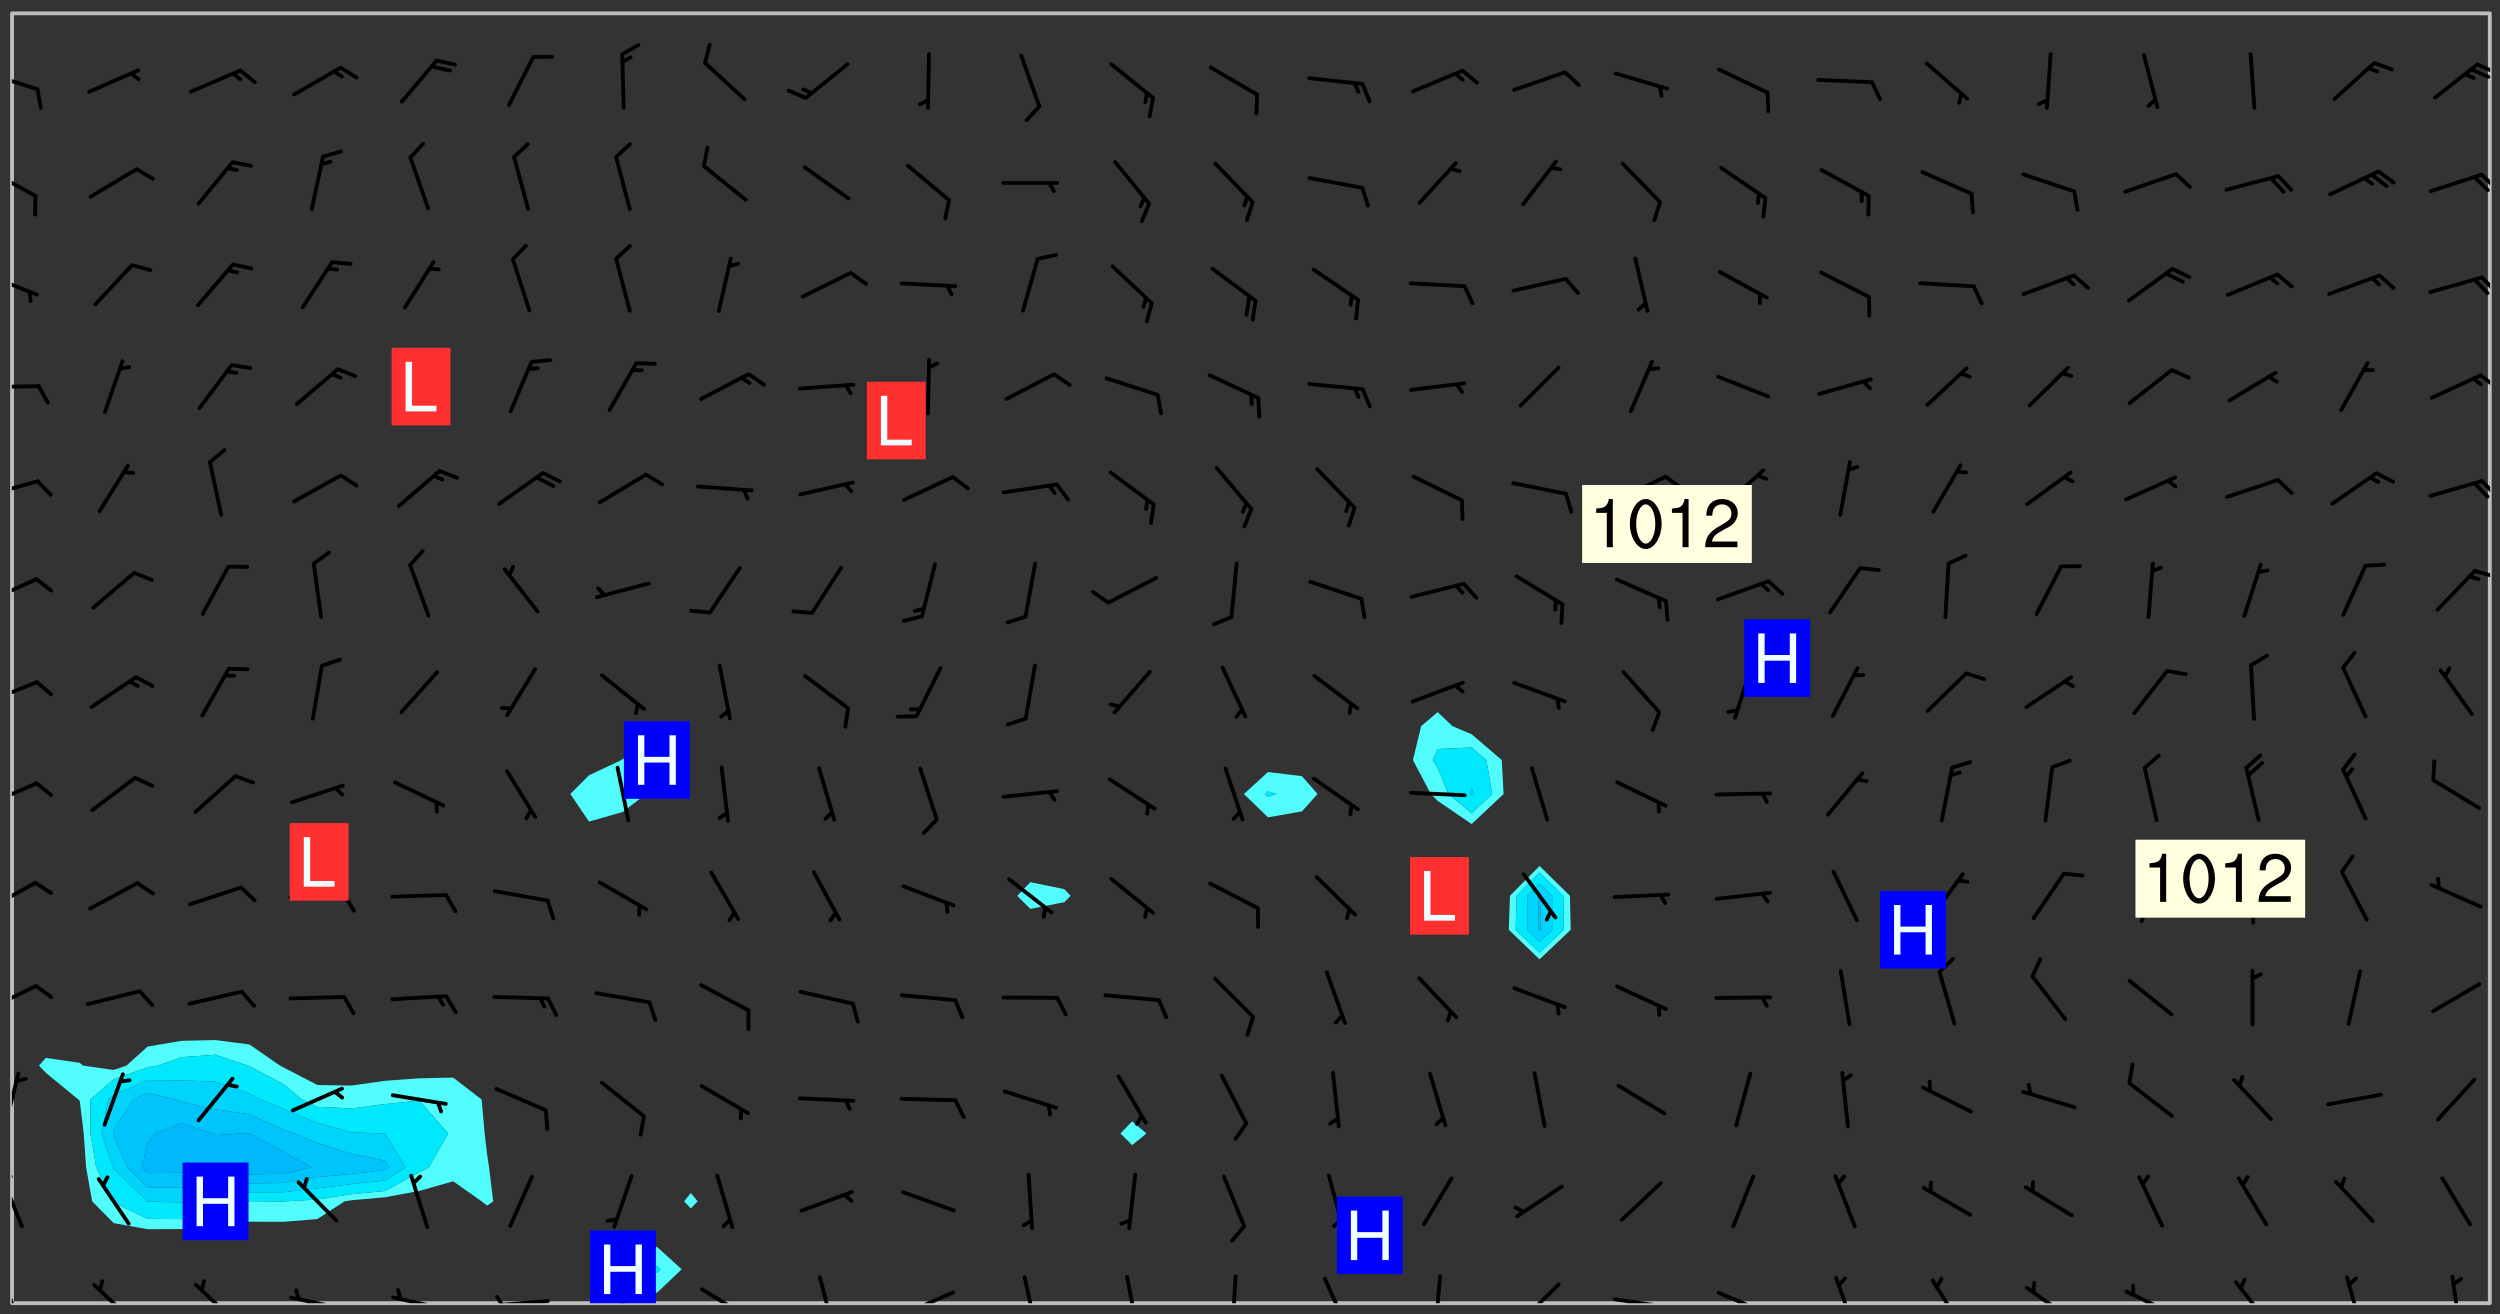 <svg xmlns="http://www.w3.org/2000/svg" role="img" xmlns:xlink="http://www.w3.org/1999/xlink" viewBox="142.45 309.95 326.84 171.84"><rect x="142.45" y="309.95" width="326.84" height="171.84" fill="#333333" stroke="none"/><defs><clipPath id="clip2"><path d="M 144 311.672 L 145 311.672 L 145 480.328 L 144 480.328 Z M 144 311.672"/></clipPath><clipPath id="clip3"><path d="M 144 311.672 L 468 311.672 L 468 480.328 L 144 480.328 Z M 144 311.672"/></clipPath><clipPath id="clip4"><path d="M 467 311.672 L 468 311.672 L 468 480.328 L 467 480.328 Z M 467 311.672"/></clipPath><clipPath id="clip5"><path d="M 144 476 L 146 476 L 146 480.328 L 144 480.328 Z M 144 476"/></clipPath><clipPath id="clip6"><path d="M 154 477 L 161 477 L 161 480.328 L 154 480.328 Z M 154 477"/></clipPath><clipPath id="clip7"><path d="M 167 477 L 174 477 L 174 480.328 L 167 480.328 Z M 167 477"/></clipPath><clipPath id="clip8"><path d="M 180 479 L 188 479 L 188 480.328 L 180 480.328 Z M 180 479"/></clipPath><clipPath id="clip9"><path d="M 180 478 L 182 478 L 182 480.328 L 180 480.328 Z M 180 478"/></clipPath><clipPath id="clip10"><path d="M 193 479 L 201 479 L 201 480.328 L 193 480.328 Z M 193 479"/></clipPath><clipPath id="clip11"><path d="M 194 478 L 196 478 L 196 480.328 L 194 480.328 Z M 194 478"/></clipPath><clipPath id="clip12"><path d="M 206 479 L 215 479 L 215 480.328 L 206 480.328 Z M 206 479"/></clipPath><clipPath id="clip13"><path d="M 207 479 L 209 479 L 209 480.328 L 207 480.328 Z M 207 479"/></clipPath><clipPath id="clip14"><path d="M 222 476 L 226 476 L 226 480.328 L 222 480.328 Z M 222 476"/></clipPath><clipPath id="clip15"><path d="M 233 478 L 241 478 L 241 480.328 L 233 480.328 Z M 233 478"/></clipPath><clipPath id="clip16"><path d="M 249 476 L 252 476 L 252 480.328 L 249 480.328 Z M 249 476"/></clipPath><clipPath id="clip17"><path d="M 260 478 L 268 478 L 268 480.328 L 260 480.328 Z M 260 478"/></clipPath><clipPath id="clip18"><path d="M 276 476 L 279 476 L 279 480.328 L 276 480.328 Z M 276 476"/></clipPath><clipPath id="clip19"><path d="M 289 476 L 292 476 L 292 480.328 L 289 480.328 Z M 289 476"/></clipPath><clipPath id="clip20"><path d="M 303 476 L 305 476 L 305 480.328 L 303 480.328 Z M 303 476"/></clipPath><clipPath id="clip21"><path d="M 315 476 L 319 476 L 319 480.328 L 315 480.328 Z M 315 476"/></clipPath><clipPath id="clip22"><path d="M 329 476 L 331 476 L 331 480.328 L 329 480.328 Z M 329 476"/></clipPath><clipPath id="clip23"><path d="M 340 477 L 347 477 L 347 480.328 L 340 480.328 Z M 340 477"/></clipPath><clipPath id="clip24"><path d="M 353 479 L 361 479 L 361 480.328 L 353 480.328 Z M 353 479"/></clipPath><clipPath id="clip25"><path d="M 366 478 L 374 478 L 374 480.328 L 366 480.328 Z M 366 478"/></clipPath><clipPath id="clip26"><path d="M 382 476 L 386 476 L 386 480.328 L 382 480.328 Z M 382 476"/></clipPath><clipPath id="clip27"><path d="M 394 477 L 400 477 L 400 480.328 L 394 480.328 Z M 394 477"/></clipPath><clipPath id="clip28"><path d="M 407 478 L 414 478 L 414 480.328 L 407 480.328 Z M 407 478"/></clipPath><clipPath id="clip29"><path d="M 420 478 L 428 478 L 428 480.328 L 420 480.328 Z M 420 478"/></clipPath><clipPath id="clip30"><path d="M 434 477 L 440 477 L 440 480.328 L 434 480.328 Z M 434 477"/></clipPath><clipPath id="clip31"><path d="M 449 476 L 452 476 L 452 480.328 L 449 480.328 Z M 449 476"/></clipPath><clipPath id="clip32"><path d="M 462 476 L 465 476 L 465 480.328 L 462 480.328 Z M 462 476"/></clipPath><clipPath id="clip33"><path d="M 144 463 L 146 463 L 146 471 L 144 471 Z M 144 463"/></clipPath><clipPath id="clip34"><path d="M 144 463 L 145 463 L 145 465 L 144 465 Z M 144 463"/></clipPath><clipPath id="clip35"><path d="M 144 450 L 146 450 L 146 458 L 144 458 Z M 144 450"/></clipPath><clipPath id="clip36"><path d="M 144 438 L 148 438 L 148 443 L 144 443 Z M 144 438"/></clipPath><clipPath id="clip37"><path d="M 144 425 L 148 425 L 148 430 L 144 430 Z M 144 425"/></clipPath><clipPath id="clip38"><path d="M 144 412 L 148 412 L 148 416 L 144 416 Z M 144 412"/></clipPath><clipPath id="clip39"><path d="M 144 398 L 148 398 L 148 402 L 144 402 Z M 144 398"/></clipPath><clipPath id="clip40"><path d="M 144 385 L 148 385 L 148 389 L 144 389 Z M 144 385"/></clipPath><clipPath id="clip41"><path d="M 465 384 L 468 384 L 468 386 L 465 386 Z M 465 384"/></clipPath><clipPath id="clip42"><path d="M 144 372 L 148 372 L 148 375 L 144 375 Z M 144 372"/></clipPath><clipPath id="clip43"><path d="M 466 372 L 468 372 L 468 375 L 466 375 Z M 466 372"/></clipPath><clipPath id="clip44"><path d="M 144 360 L 148 360 L 148 361 L 144 361 Z M 144 360"/></clipPath><clipPath id="clip45"><path d="M 466 358 L 468 358 L 468 361 L 466 361 Z M 466 358"/></clipPath><clipPath id="clip46"><path d="M 144 345 L 148 345 L 148 349 L 144 349 Z M 144 345"/></clipPath><clipPath id="clip47"><path d="M 466 345 L 468 345 L 468 349 L 466 349 Z M 466 345"/></clipPath><clipPath id="clip48"><path d="M 144 331 L 148 331 L 148 336 L 144 336 Z M 144 331"/></clipPath><clipPath id="clip49"><path d="M 466 332 L 468 332 L 468 335 L 466 335 Z M 466 332"/></clipPath><clipPath id="clip50"><path d="M 144 319 L 148 319 L 148 322 L 144 322 Z M 144 319"/></clipPath><clipPath id="clip51"><path d="M 466 318 L 468 318 L 468 320 L 466 320 Z M 466 318"/></clipPath><clipPath id="clip52"><path d="M 465 318 L 468 318 L 468 321 L 465 321 Z M 465 318"/></clipPath><clipPath id="clip53"><path d="M 219 470 L 229 470 L 229 480.328 L 219 480.328 Z M 219 470"/></clipPath><g id="surface201" clip-path="url(#clip1)"><path fill="#fff" fill-opacity="0" fill-rule="evenodd" d="M 0 0 L 1000 0 L 1000 1000 L 0 1000 Z M 0 0"/><path fill="#d3d3d3" fill-opacity="0" fill-rule="evenodd" d="M162.152 355.867L161.918 356.16 161.977 356.395 162.094 356.566 162.27 356.801 162.562 357.148 162.676 357.207 162.793 357.035 162.852 356.801 163.027 356.625 163.492 356.449 164.191 356.449 164.426 356.742 164.715 357.559 164.773 357.734 164.949 357.965 165.301 358.199 166 358.898 166.172 359.074 166.406 359.422 166.641 359.832 166.93 360.414 167.34 360.879 167.57 361.113 167.805 361.289 167.922 361.52 168.098 361.812 168.27 362.977 168.27 363.211 168.328 363.5 168.387 363.617 168.504 363.734 168.852 364.145 168.969 364.316 169.145 364.492 169.32 364.727 169.438 364.898 169.609 365.25 169.668 365.484 169.902 365.891 170.137 365.832 169.961 366.008 169.902 366.938 169.32 366.938 169.086 366.824 168.738 366.938 168.621 367.055 168.562 367.348 168.504 367.523 168.387 367.695 167.922 367.988 167.863 368.223 167.805 368.336 167.805 368.98 167.863 369.152 167.863 369.562 167.922 369.621 167.922 370.027 167.98 370.434 168.098 370.609 168.156 370.668 168.387 371.309 168.328 371.602 168.328 372.301 168.27 372.883 168.27 373.117 168.211 373.348 168.156 373.699 168.156 375.621 168.211 375.738 168.637 375.738 168.27 375.855 168.246 376.207 169.137 377.375 170.879 377.914 172.219 378.273 172.219 378.812 172.309 379.621 172.844 380.336 174.363 380.605 175.254 380.52 175.344 381.684 175.879 381.863 177.039 381.684 179.094 380.699 180.254 380.336 182.133 380.16 183.828 379.98 183.648 380.699 182.133 380.785 180.883 380.875 180.078 381.145 179.004 381.953 179.273 382.672 179.809 383.57 179.629 384.195 179.363 385.004 179.629 386.082 180.254 386.98 181.059 387.16 182.309 386.98 182.043 387.703 182.141 388.207 182.195 388.5 182.195 388.672 182.254 388.965 182.254 389.371 182.43 389.488 182.781 389.605 183.188 389.605 183.48 389.43 183.594 389.312 183.652 389.195 183.77 388.965 183.828 388.789 184.18 388.324 184.41 388.148 184.586 388.09 184.762 388.148 184.82 388.324 184.938 389.312 184.992 389.781 185.051 389.953 185.168 390.188 185.344 390.246 186.16 390.305 186.449 390.305 186.566 390.539 186.625 390.945 186.684 391.297 186.684 392.402 186.801 392.695 186.918 393.043 187.207 393.742 187.383 394.094 187.965 394.848 188.316 395.023 188.488 395.082 188.957 395.316 189.598 395.781 189.945 396.016 190.238 396.191 190.531 396.246 190.762 396.309 191.578 396.656 191.871 396.832 191.984 397.004 192.336 397.355 192.453 397.531 192.977 398.172 192.977 398.461 193.035 398.812 193.035 399.16 193.094 399.512 193.152 399.801 193.27 399.859 193.441 399.918 193.617 399.918 194.199 400.152 194.375 400.27 194.551 400.559 194.727 400.793 194.84 401.027 195.133 401.258 195.25 401.375 195.25 401.785 195.309 401.84 195.598 402.074 195.832 402.191 195.891 402.309 196.008 402.48 196.066 402.598 196.297 402.832 196.355 403.008 196.59 403.066 196.707 403.125 196.59 403.238 196.531 403.355 196.531 403.473 196.414 403.766 196.297 404.055 196.297 404.637 196.473 404.754 196.59 404.812 196.648 404.93 196.766 405.047 196.879 405.105 197.055 405.453 197.113 405.805 197.172 406.211 197.172 406.387 197.113 406.562 196.996 407.262 196.996 407.434 197.113 407.609 197.406 407.902 197.812 407.902 197.988 408.02 198.105 408.191 198.223 408.484 198.223 408.719 197.695 408.719 197.465 408.484 197.23 408.484 197.055 408.543 196.996 409.242 197.055 409.59 197.172 409.766 197.348 410.176 197.465 410.406 197.754 410.875 197.93 410.93 198.453 410.93 198.688 410.988 199.445 411.629 199.504 411.922 199.504 412.156 199.562 412.215 199.793 412.562 199.793 412.914 199.676 413.086 199.676 413.379 199.969 413.668 200.262 413.844 200.434 413.902 200.727 414.078 201.02 414.195 201.602 414.602 201.891 414.836 202.184 415.012 202.402 415.172 202.418 415.184 202.648 415.359 203.289 415.883 203.465 416.117 203.582 416.293 203.758 416.469 203.871 416.641 203.871 417.281 203.988 417.457 204.457 417.574 205.039 417.691 205.273 417.75 205.504 417.863 205.797 417.98 205.91 418.039 206.496 418.391 206.785 418.562 206.961 418.625 207.137 418.68 207.312 418.738 208.012 419.09 208.301 419.266 208.535 419.32 208.824 419.496 209.059 419.613 209.699 420.02 209.992 420.137 210.164 420.195 210.398 420.254 210.809 420.312 211.039 420.371 211.273 420.488 211.332 420.66 210.922 420.836 211.391 420.895 211.449 421.188 211.562 421.422 211.738 421.477 211.973 421.535 212.148 421.594 212.555 421.711 213.195 421.945 213.312 422.117 213.371 422.352 213.371 422.527 213.312 422.645 213.254 423.051 213.488 423.285 213.605 423.344 213.953 423.461 214.594 423.691 214.77 423.809 215.059 423.926 215.234 424.102 215.469 424.566 216.051 425.672 216.227 425.848 216.574 426.023 216.75 426.141 217.102 426.258 218.148 426.781 218.383 426.84 218.848 426.953 219.141 427.012 219.605 427.188 220.363 427.77 220.598 428.004 220.945 428.469 221.121 428.645 221.41 428.879 222.227 429.578 222.52 429.754 222.809 430.043 223.102 430.219 223.395 430.508 224.09 431.148 224.266 431.324 224.559 431.559 224.848 431.793 225.316 432.082 225.957 432.664 226.305 432.898 226.539 433.191 226.887 433.539 227.238 434.004 228.172 434.996 228.52 435.402 228.637 435.578 228.871 435.637 228.984 435.754 229.629 435.93 229.859 436.043 230.094 436.102 230.387 436.277 230.617 436.395 231.551 437.094 231.957 437.5 232.191 437.676 232.598 437.852 232.832 437.969 233.648 438.316 233.996 438.551 234.23 438.668 234.523 438.957 234.754 439.074 235.512 439.426 235.863 439.598 236.094 439.656 236.387 439.773 236.621 439.832 237.492 440.008 238.309 440.008 238.777 440.238 238.949 440.297 239.824 440.996 240.289 441.113 240.582 441.172 240.758 441.23 240.988 441.289 241.457 441.348 241.805 441.406 242.156 441.465 242.562 441.523 242.855 441.523 243.027 441.582 243.027 441.812 243.203 441.988 243.496 441.988 243.844 442.047 244.195 442.105 244.895 442.223 245.535 442.223 246 441.988 246.293 441.812 246.465 441.695 246.875 441.523 247.164 441.348 248.098 440.883 248.566 440.59 249.09 440.297 249.555 440.125 250.02 439.949 251.07 439.484 251.359 439.367 251.77 439.25 252.059 439.133 252.586 438.957 254.102 438.258 254.684 437.91 254.973 437.852 255.266 437.793 255.613 437.676 256.488 437.445 256.84 437.328 256.953 437.328 257.188 437.27 258.062 437.035 258.297 436.977 259.109 436.977 259.461 436.918 260.277 436.801 260.449 436.742 260.801 436.688 261.094 436.629 261.324 436.57 262.141 436.395 262.316 436.336 262.664 436.336 262.898 436.277 263.363 436.16 264.121 435.988 264.355 435.93 264.703 435.93 265.113 435.812 265.402 435.754 266.688 435.695 266.977 435.695 267.387 435.637 267.617 435.578 267.793 435.578 268.668 435.461 269.074 435.461 269.484 435.344 269.832 435.344 270.184 435.23 271.055 435.172 272.805 435.172 273.852 435.461 274.262 435.578 274.551 435.695 274.902 435.812 275.191 435.93 276.242 436.102 276.531 436.16 276.824 436.16 277.117 436.219 277.289 436.277 277.699 436.336 277.871 436.395 277.988 436.453 278.105 436.453 278.223 436.512 278.574 436.57 278.688 436.57 279.098 436.637 281.02 437.031 282.945 437.426 284.465 437.875 286.16 438.594 288.305 439.398 289.91 438.68 291.34 437.875 292.5 436.797 293.75 436.348 296.785 435.629 298.66 435.27 300.805 433.922 303.039 432.668 305.539 431.41 307.234 430.961 309.02 430.781 310.18 430.512 310.805 431.051 312.145 430.781 312.859 429.793 313.844 428.449 314.289 428.27 315.094 427.91 316.969 427.371 318.754 426.922 320.004 426.652 321.164 426.562 322.863 426.473 324.824 426.203 326.074 426.113 326.613 426.113 327.238 426.023 328.129 426.023 330.273 425.844 332.684 425.664 335.273 425.574 336.969 425.754 338.578 425.844 340.008 426.203 341.168 426.922 343.043 427.91 344.203 429.438 344.469 430.152 345.098 430.242 345.453 431.141 345.988 431.68 346.523 433.207 347.598 433.566 348.133 433.566 347.328 434.102 347.418 435.809 348.133 438.504 349.023 439.309 349.918 440.297 350.633 441.555 352.418 442.094 353.938 441.914 354.293 443.258 355.902 442.453 356.883 441.914 357.152 442.184 357.469 441.969 357.688 441.824 358.488 442.273 358.938 441.914 359.293 441.914 359.828 441.645 360.367 440.926 360.902 440.656 361.527 439.668 362.688 440.117 363.527 440.488 364.922 441.105 366.617 440.926 368.223 440.926 370.008 441.016 370.188 439.309 370.723 437.965 371.527 438.234 372.02 439.082 372.422 439.488 372.332 440.027 372.332 440.387 373.047 440.836 373.758 440.566 375.188 440.566 375.547 441.555 375.992 442.812 376.707 444.156 377.957 444.785 379.652 445.414 380.367 445.234 380.547 444.695 381.527 444.605 381.977 444.965 382.062 446.223 381.797 446.852 381.262 447.031 381.262 447.57 381.977 448.555 382.242 449.094 383.227 450.082 384.027 451.16 383.762 451.52 383.672 452.418 383.047 454.75 382.691 456.816 382.602 458.609 382.422 459.328 382.332 459.867 382.332 461.305 381.352 463.188 380.992 464.895 380.457 465.793 379.652 466.961 379.387 467.5 381.441 468.754 381.527 469.113 381.172 469.652 381.082 469.473 381.082 470.281 381.172 471.719 380.727 472.434 379.652 472.527 379.387 473.242 379.922 474.141 380.727 474.859 381.887 475.668 383.227 475.938 383.672 476.297 383.316 476.746 381.527 476.656 380.277 476.207 379.562 475.488 378.938 475.398 378.762 478.988 378.574 480.297 467.934 480.297 467.934 311.703 412.664 311.703 412.664 360.785 413.426 360.91 416.715 361.453 418.738 364.289 418.738 367.043 421.09 367.375 423.438 367.707 427.488 367.707 426.109 371.867 424.086 372.574 422.062 373.277 421.52 373.621 418.926 375.238 418.738 375.355 416.715 373.277 415.984 370.535 413.312 368.457 411.938 364.957 411.871 364.875 409.914 362.203 412.664 360.785 412.664 311.703 294.422 311.703 294.422 403.117 294.539 403.148 294.672 403.16 294.746 403.234 294.852 403.281 294.941 403.34 295.027 403.398 295.117 403.457 295.414 403.754 295.473 403.844 295.504 403.961 295.531 404.078 295.547 404.215 295.516 404.332 295.457 404.422 295.398 404.508 295.355 404.613 295.309 404.715 295.281 404.836 295.281 404.98 295.457 405.25 295.605 405.398 295.68 405.484 295.754 405.559 295.797 405.664 295.859 405.754 295.918 405.84 295.961 405.945 296.02 406.035 296.066 406.137 296.109 406.242 296.168 406.328 296.285 406.508 296.359 406.582 296.422 406.668 296.48 406.758 296.523 406.863 296.582 406.953 296.641 407.039 296.703 407.129 296.762 407.219 296.805 407.32 296.922 407.5 296.996 407.574 297.055 407.66 297.129 407.734 297.219 407.793 297.324 407.84 297.473 407.84 297.605 407.824 297.738 407.84 297.84 407.793 297.914 407.719 297.961 407.617 297.945 407.484 297.945 407.336 297.898 407.23 297.871 407.113 297.824 407.012 297.797 406.891 297.754 406.789 297.691 406.699 297.648 406.598 297.605 406.492 297.574 406.375 297.559 406.242 297.547 406.105 297.633 406.047 297.691 405.961 297.812 405.93 297.855 406.035 297.871 406.168 297.871 406.285 297.93 406.387 297.988 406.477 298.078 406.535 298.227 406.684 298.285 406.773 298.328 406.879 298.316 406.98 298.402 407.039 298.508 407.086 298.594 407.145 298.684 407.203 298.758 407.277 298.641 407.305 298.535 407.352 298.449 407.41 298.375 407.484 298.316 407.574 298.254 407.66 298.227 407.781 298.18 407.883 298.137 407.988 298.105 408.105 298.094 408.238 298.078 408.371 298.078 408.52 298.105 408.637 298.152 408.742 298.195 408.844 298.254 408.934 298.328 409.008 298.418 409.066 298.492 409.141 298.582 409.199 298.641 409.289 298.684 409.395 298.73 409.496 298.848 409.527 298.98 409.543 299.129 409.543 299.246 409.512 299.352 409.555 299.395 409.66 299.441 409.762 299.469 409.883 299.5 410 299.527 410.117 299.559 410.238 299.586 410.355 299.691 410.398 299.793 410.445 299.926 410.43 300.074 410.578 300.137 410.664 300.211 410.738 300.281 410.812 300.371 410.875 300.477 410.918 300.578 410.961 300.695 410.992 300.832 411.008 300.949 410.977 301.023 410.902 301.051 410.785 301.039 410.652 301.008 410.531 300.98 410.414 301.023 410.309 301.141 410.309 301.23 410.371 301.348 410.398 301.496 410.398 301.629 410.414 301.777 410.414 301.91 410.43 302.043 410.414 302.191 410.414 302.324 410.398 302.457 410.387 302.594 410.398 302.711 410.371 302.844 410.355 303.035 410.297 302.977 410.473 302.961 410.605 302.934 410.727 302.918 410.859 302.859 410.945 302.727 410.961 302.621 411.008 302.516 411.051 302.398 411.082 302.281 411.109 302.016 411.141 301.867 411.141 301.734 411.156 301.66 411.23 301.719 411.316 301.867 411.465 301.984 411.645 302.059 411.715 302.148 411.777 302.238 411.836 302.324 411.895 302.414 411.953 302.516 411.996 302.621 412.059 302.727 412.102 302.812 412.16 302.918 412.207 303.02 412.25 303.199 412.367 303.258 412.457 303.215 412.559 303.168 412.664 303.184 412.797 303.406 413.02 303.465 413.109 303.508 413.211 303.539 413.332 303.582 413.434 303.598 413.566 303.629 413.684 303.641 413.82 303.672 413.938 303.82 414.086 303.922 414.129 304.027 414.172 304.145 414.203 304.277 414.219 304.414 414.234 304.531 414.234 304.648 414.203 304.738 414.145 304.781 414.039 304.828 413.938 304.871 413.832 304.902 413.715 304.914 413.582 304.914 413.434 304.902 413.301 304.887 413.168 304.855 413.051 304.812 412.945 304.766 412.84 304.723 412.738 304.68 412.633 304.664 412.5 304.68 412.367 304.707 412.25 304.738 412.133 304.766 412.012 304.812 411.91 304.902 411.852 304.988 411.789 305.062 411.715 305.152 411.656 305.375 411.434 305.434 411.348 305.508 411.273 305.625 411.094 305.684 411.008 305.684 410.859 305.609 410.785 305.508 410.738 305.402 410.695 305.301 410.652 305.242 410.562 305.195 410.457 305.168 410.34 305.258 410.281 305.375 410.25 305.477 410.207 305.656 410.09 305.805 409.941 305.816 409.809 305.805 409.703 305.715 409.645 305.582 409.66 305.434 409.66 305.301 409.676 305.168 409.66 305.047 409.629 304.961 409.57 304.887 409.496 304.828 409.406 304.766 409.32 304.648 409.141 304.59 409.055 304.621 408.934 304.707 408.875 304.828 408.844 304.887 408.758 304.887 408.637 304.855 408.52 304.797 408.43 304.738 408.344 304.691 408.238 304.664 408.121 304.648 407.988 304.707 407.898 304.781 407.824 304.871 407.766 304.988 407.586 305.062 407.512 305.121 407.426 305.27 407.277 305.391 407.246 305.523 407.23 305.656 407.246 305.73 407.32 305.773 407.426 305.789 407.559 305.758 407.676 305.641 407.707 305.508 407.719 305.359 407.867 305.316 407.973 305.27 408.074 305.242 408.195 305.211 408.312 305.211 408.461 305.242 408.578 305.285 408.684 305.344 408.773 305.418 408.844 305.492 408.918 305.609 408.949 305.73 408.977 305.848 408.949 305.98 408.934 306.098 408.934 306.188 408.992 306.262 409.066 306.309 409.172 306.367 409.258 306.469 409.305 306.602 409.32 306.707 409.363 306.793 409.422 306.781 409.527 306.707 409.602 306.527 409.719 306.469 409.809 306.379 409.867 306.309 409.941 306.234 410.016 306.172 410.105 306.145 410.223 306.129 410.355 306.145 410.488 306.129 410.621 306.129 410.77 306.145 410.902 306.172 411.02 306.203 411.141 306.277 411.215 306.367 411.273 306.453 411.332 306.543 411.391 306.66 411.422 306.66 411.508 306.559 411.555 306.469 411.613 306.203 411.645 306.086 411.672 305.938 411.672 305.832 411.715 305.73 411.762 305.672 411.852 305.609 412.086 305.598 412.219 305.566 412.34 305.551 412.473 305.551 412.766 305.539 412.898 305.551 413.035 305.566 413.168 305.699 413.184 305.832 413.195 305.953 413.227 306.039 413.285 306.113 413.359 306.16 413.465 306.203 413.566 306.219 413.699 306.219 414.145 306.203 414.277 306.203 414.723 306.234 414.988 306.262 415.105 306.277 415.238 306.309 415.355 306.395 415.566 306.426 415.832 306.426 415.98 306.395 416.098 306.367 416.215 306.336 416.336 306.309 416.453 306.277 416.57 306.246 416.691 306.234 416.824 306.219 416.957 306.309 417.016 306.426 416.984 306.527 417 306.574 417.105 306.543 417.371 306.543 417.812 306.5 417.918 306.453 418.023 306.41 418.125 306.367 418.23 306.309 418.316 306.277 418.438 306.234 418.555 306.203 418.672 306.188 418.805 306.203 418.938 306.262 419.027 306.367 419.074 306.453 419.133 306.512 419.219 306.5 419.355 306.469 419.473 306.426 419.574 306.426 420.02 306.41 420.152 306.41 420.301 306.379 420.418 306.336 420.523 306.309 420.641 306.262 420.746 306.219 420.848 306.188 420.969 306.16 421.086 306.129 421.219 306.098 421.336 306.07 421.453 306.027 421.559 305.996 421.676 305.965 421.797 305.953 421.93 305.938 422.062 305.938 422.359 305.965 422.477 305.965 422.625 306.012 423.023 306.039 423.141 306.098 423.23 306.219 423.262 306.367 423.262 306.5 423.246 306.559 423.336 306.559 423.453 306.5 423.543 306.41 423.602 306.309 423.645 306.203 423.691 306.113 423.75 306.027 423.809 305.891 423.824 305.773 423.793 305.641 423.777 305.539 423.824 305.477 423.91 305.465 424.047 305.449 424.18 305.418 424.297 305.391 424.414 305.375 424.547 305.344 424.668 305.344 424.965 305.359 425.098 305.391 425.215 305.391 425.363 305.402 425.496 305.402 425.645 305.375 425.762 305.328 425.863 305.301 425.984 305.27 426.102 305.211 426.191 305.137 426.266 305.035 426.309 304.93 426.355 304.812 426.383 304.691 426.414 304.59 426.367 304.648 426.281 304.754 426.234 304.781 426.117 304.812 426 304.84 425.879 304.871 425.762 304.871 425.613 304.887 425.48 304.855 425.363 304.812 425.258 304.707 425.273 304.633 425.348 304.531 425.391 304.441 425.453 304.367 425.527 304.324 425.629 304.309 425.762 304.277 425.879 304.25 426 304.219 426.117 304.191 426.234 304.16 426.355 304.133 426.473 304.102 426.59 304.059 426.695 303.969 426.754 303.879 426.754 303.762 426.723 303.73 426.637 303.746 426.5 303.715 426.383 303.715 426.234 303.703 426.102 303.703 425.953 303.641 425.719 303.613 425.598 303.57 425.496 303.523 425.391 303.465 425.305 303.406 425.215 303.363 425.109 303.301 425.023 303.152 424.875 303.082 424.801 302.977 424.754 302.871 424.711 302.77 424.668 302.473 424.371 302.383 424.297 302.297 424.238 302.191 424.195 302.102 424.133 302.016 424.074 301.91 424.031 301.82 423.973 301.734 423.91 301.66 423.84 301.555 423.793 301.469 423.734 301.363 423.691 301.273 423.629 301.172 423.586 301.066 423.543 300.98 423.484 300.875 423.438 300.77 423.395 300.668 423.348 300.578 423.289 300.477 423.246 300.371 423.203 300.281 423.141 300.164 423.113 300.031 423.098 299.898 423.113 299.75 423.113 299.617 423.129 299.5 423.098 299.41 423.039 299.336 422.965 299.246 422.906 299.145 422.859 298.996 422.859 298.875 422.832 298.773 422.789 298.699 422.715 298.582 422.535 298.492 422.477 298.391 422.434 298.301 422.371 298.195 422.328 298.105 422.27 298.02 422.211 297.914 422.164 297.855 422.078 297.797 421.988 297.754 421.883 297.707 421.781 297.633 421.707 297.547 421.648 297.473 421.574 297.383 421.516 297.16 421.293 297.117 421.188 297.086 420.922 297.191 420.879 297.336 420.879 297.441 420.922 297.516 420.996 297.605 421.055 297.691 421.113 297.797 421.16 297.887 421.219 298.035 421.367 298.105 421.441 298.254 421.59 298.316 421.676 298.391 421.75 298.477 421.809 298.551 421.883 298.641 421.945 298.73 422.004 298.816 422.062 299.086 422.238 299.188 422.285 299.293 422.328 299.395 422.371 299.441 422.297 299.5 422.211 299.574 422.137 299.645 422.062 299.75 422.105 299.824 422.18 299.883 422.27 299.926 422.371 299.973 422.477 300.016 422.582 300.137 422.609 300.254 422.582 300.328 422.492 300.371 422.387 300.43 422.297 300.504 422.223 300.609 422.18 300.727 422.152 300.859 422.164 300.949 422.223 301.098 422.371 301.156 422.461 301.199 422.566 301.246 422.668 301.289 422.773 301.332 422.875 301.438 422.922 301.543 422.965 301.676 422.98 301.762 422.922 301.82 422.832 301.895 422.758 302 422.715 302.117 422.742 302.223 422.789 302.324 422.832 302.43 422.875 302.531 422.922 302.711 423.039 302.711 423.156 302.695 423.289 302.711 423.422 302.727 423.559 302.785 423.645 302.887 423.691 303.008 423.719 303.125 423.75 303.273 423.75 303.391 423.719 303.449 423.629 303.629 423.512 303.688 423.422 303.762 423.348 303.82 423.262 303.938 423.082 304.117 422.965 304.234 422.996 304.324 423.055 304.367 423.129 304.352 423.262 304.352 423.379 304.441 423.438 304.59 423.438 304.723 423.422 304.855 423.41 305.121 423.379 305.227 423.336 305.344 423.305 305.465 423.277 305.539 423.203 305.609 423.129 305.672 423.039 305.656 422.934 305.609 422.832 305.508 422.789 305.402 422.773 305.285 422.801 305.02 422.832 304.871 422.832 304.797 422.758 304.707 422.699 304.59 422.668 304.473 422.641 304.34 422.625 304.191 422.625 304.059 422.641 303.762 422.641 303.656 422.594 303.508 422.445 303.465 422.344 303.406 422.254 303.629 422.031 303.715 421.973 303.82 421.93 303.938 421.898 304.07 421.883 304.203 421.898 304.34 421.914 304.441 421.957 304.574 421.945 304.664 421.883 304.766 421.84 304.828 421.75 304.781 421.648 304.691 421.59 304.574 421.559 304.473 421.516 304.414 421.426 304.352 421.336 304.352 421.219 304.367 421.086 304.473 421.039 304.547 420.969 304.547 420.848 304.457 420.789 304.426 420.672 304.516 420.613 304.59 420.539 304.633 420.434 304.691 420.344 304.738 420.242 304.754 420.109 304.754 419.961 304.707 419.855 304.664 419.754 304.574 419.695 304.441 419.68 304.34 419.637 304.203 419.621 304.086 419.59 303.641 419.59 303.508 419.574 303.375 419.562 303.242 419.547 303.125 419.516 302.977 419.516 302.844 419.5 302.711 419.488 302.445 419.457 302.324 419.414 302.238 419.355 302.164 419.281 302.164 419.133 302.176 419 302.281 418.953 302.383 418.91 302.516 418.895 302.668 418.895 302.801 418.879 303.094 418.879 303.215 418.91 303.316 418.953 303.406 419.012 303.641 419.074 303.762 419.027 303.852 418.969 303.953 418.926 304.086 418.91 304.191 418.953 304.293 419 304.426 419.012 304.547 418.984 304.691 418.984 304.812 418.953 304.93 418.926 305.035 418.879 305.109 418.805 305.195 418.746 305.344 418.598 305.402 418.512 305.449 418.406 305.477 418.289 305.492 418.184 305.391 418.141 305.301 418.082 305.184 418.051 305.078 418.008 304.988 417.945 304.914 417.859 304.84 417.785 304.738 417.742 304.633 417.695 304.531 417.652 304.473 417.562 304.426 417.461 304.34 417.25 304.277 417.164 304.219 417.074 304.145 417 304.059 416.941 303.789 416.941 303.672 416.973 303.582 417.031 303.48 417.074 303.348 417.09 303.242 417.074 303.215 416.957 303.152 416.867 303.035 416.836 302.934 416.793 302.785 416.645 302.754 416.527 302.738 416.422 302.812 416.348 302.992 416.23 303.109 416.203 303.227 416.172 303.363 416.188 303.465 416.23 303.57 416.273 303.672 416.32 303.777 416.363 303.895 416.395 304.027 416.41 304.145 416.438 304.277 416.453 304.383 416.438 304.473 416.379 304.398 416.305 304.293 416.262 304.219 416.188 304.145 416.098 303.996 415.949 303.91 415.891 303.82 415.832 303.746 415.758 303.656 415.699 303.555 415.652 303.434 415.625 303.332 415.578 303.227 415.535 303.109 415.504 303.008 415.461 302.887 415.43 302.738 415.43 302.621 415.461 302.516 415.504 302.43 415.566 302.25 415.684 302.164 415.742 302.074 415.801 301.969 415.848 301.883 415.906 301.777 415.949 301.676 415.992 301.57 416.039 301.496 416.113 301.438 416.203 301.379 416.289 301.332 416.395 301.273 416.48 301.199 416.555 301.066 416.543 300.949 416.512 300.832 416.512 300.758 416.586 300.668 416.645 300.594 416.719 300.504 416.777 300.418 416.836 300.312 416.883 300.211 416.926 300.074 416.941 299.973 416.898 299.824 416.75 299.719 416.703 299.633 416.703 299.527 416.75 299.426 416.793 299.305 416.824 299.188 416.793 299.113 416.719 299.113 416.602 299.145 416.48 299.219 416.41 299.277 416.32 299.352 416.246 299.469 416.215 299.574 416.172 299.867 416.172 300 416.156 300.137 416.141 300.238 416.098 300.328 416.039 300.43 415.992 300.52 415.934 300.652 415.922 300.742 415.98 300.875 415.992 300.965 415.934 301.051 415.875 301.156 415.832 301.246 415.773 301.332 415.711 301.422 415.652 301.57 415.504 301.629 415.418 301.688 415.328 301.793 415.285 301.926 415.27 302.043 415.297 302.164 415.328 302.223 415.27 302.281 415.18 302.312 414.914 302.34 414.797 302.445 414.809 302.578 414.824 302.68 414.781 302.77 414.723 302.828 414.633 302.902 414.559 302.961 414.469 303.008 414.367 303.02 414.234 303.008 414.102 302.961 413.996 302.812 413.848 302.754 413.758 302.695 413.672 302.652 413.566 302.652 413.121 302.668 412.988 302.668 412.84 302.68 412.707 302.621 412.648 302.531 412.707 302.43 412.664 302.25 412.547 302.164 412.488 302.102 412.398 302.043 412.309 301.969 412.234 301.883 412.176 301.762 412.207 301.66 412.219 301.555 412.266 301.469 412.324 301.363 412.367 301.215 412.516 301.125 412.574 301.039 412.633 300.949 412.695 300.844 412.738 300.711 412.754 300.711 412.633 300.816 412.59 300.934 412.559 301.008 412.488 301.051 412.383 301.051 412.234 301.023 412.117 300.875 411.969 300.742 411.953 300.594 411.953 300.477 411.984 300.371 412.027 300.27 412.07 300.18 412.133 300.062 412.16 299.988 412.086 300 411.953 299.957 411.852 299.914 411.746 299.824 411.688 299.707 411.715 299.586 411.746 299.469 411.777 299.367 411.82 299.246 411.852 299.145 411.895 299.039 411.938 298.949 411.996 298.848 412.012 298.848 411.895 298.863 411.762 298.805 411.672 298.73 411.715 298.582 411.863 298.523 411.953 298.449 412.027 298.402 412.133 298.359 412.234 298.285 412.309 298.227 412.398 298.152 412.473 298.094 412.559 298.02 412.633 297.93 412.695 297.855 412.766 297.781 412.84 297.68 412.855 297.547 412.871 297.441 412.828 297.441 412.707 297.59 412.559 297.633 412.457 297.691 412.367 297.738 412.266 297.781 412.16 297.84 412.07 297.871 411.953 297.914 411.852 297.945 411.73 297.973 411.613 298.02 411.508 298.062 411.406 298.105 411.301 298.18 411.23 298.27 411.168 298.359 411.109 298.461 411.066 298.758 411.066 299.023 411.035 299.129 410.992 299.055 410.918 298.938 410.887 298.832 410.844 298.742 410.785 298.641 410.738 298.551 410.68 298.449 410.637 298.344 410.594 298.254 410.531 298.168 410.473 298.062 410.43 297.961 410.387 297.84 410.355 297.723 410.324 297.621 410.281 297.5 410.25 297.398 410.207 297.309 410.148 297.266 410.043 297.25 409.91 297.352 409.867 297.484 409.852 297.621 409.867 297.754 409.852 297.855 409.809 297.914 409.719 297.93 409.613 297.84 409.555 297.766 409.48 297.664 409.438 297.574 409.379 297.426 409.23 297.383 409.125 297.367 408.992 297.367 408.699 297.309 408.609 297.219 408.551 297.145 408.477 297.102 408.371 297.07 408.254 297.012 408.164 296.938 408.09 296.82 408.062 296.746 407.988 296.656 407.93 296.566 407.867 296.48 407.809 296.406 407.734 296.348 407.648 296.301 407.543 296.215 407.484 296.066 407.336 295.871 407.277 295.738 407.293 295.637 407.336 295.562 407.41 295.516 407.512 295.473 407.617 295.414 407.707 295.355 407.793 295.059 408.09 294.969 408.148 294.883 408.148 294.82 408.062 294.777 407.957 294.809 407.84 294.867 407.75 294.895 407.633 294.883 407.5 294.793 407.438 294.688 407.484 294.57 407.512 294.453 407.543 294.184 407.719 294.082 407.766 293.965 407.793 293.859 407.84 293.77 407.898 293.668 407.941 293.609 407.855 293.562 407.75 293.578 407.617 293.625 407.512 293.695 407.438 293.77 407.367 293.828 407.277 293.828 407.129 293.785 407.023 293.547 407.023 293.445 407.07 293.414 407.188 293.387 407.305 293.355 407.426 293.281 407.469 293.148 407.484 293.074 407.438 293.031 407.336 292.988 407.23 292.941 407.129 292.898 407.023 292.777 407.055 292.676 407.098 292.543 407.113 292.426 407.145 292.32 407.188 292.23 407.246 292.129 407.293 292.008 407.32 291.875 407.336 291.773 407.293 291.715 407.203 291.668 407.098 291.625 406.996 291.582 406.891 291.582 406.773 291.641 406.684 291.727 406.625 291.906 406.508 292.008 406.461 292.113 406.418 292.219 406.359 292.32 406.316 292.41 406.254 292.512 406.211 292.617 406.152 292.719 406.105 292.809 406.047 292.914 406.004 293.016 405.961 293.105 405.898 293.207 405.855 293.344 405.84 293.461 405.871 293.562 405.914 293.684 405.945 293.785 405.988 293.891 406.035 293.992 406.078 294.098 406.121 294.199 406.168 294.305 406.211 294.406 406.254 294.512 406.301 294.598 406.359 294.703 406.402 294.82 406.434 294.926 406.477 295.027 406.523 295.117 406.582 295.223 406.625 295.324 406.668 295.43 406.715 295.547 406.742 295.648 406.789 295.77 406.816 295.918 406.816 296.004 406.758 296.02 406.656 296.078 406.566 296.051 406.449 295.977 406.375 295.859 406.195 295.785 406.121 295.695 406.047 295.516 405.93 295.43 405.871 295.324 405.828 295.223 405.781 294.953 405.605 294.895 405.516 294.82 405.441 294.762 405.352 294.719 405.25 294.688 405.133 294.672 404.996 294.672 404.434 294.66 404.301 294.645 404.168 294.613 404.051 294.598 403.918 294.586 403.785 294.555 403.664 294.332 403.441 294.273 403.355 294.258 403.25 294.289 403.133 294.422 403.117 294.422 311.703 172.992 311.703 172.992 313.156 172.934 313.391 172.582 314.441 172.41 314.965 172.293 315.312 172.117 315.723 172 315.895 171.766 316.188 171.535 316.246 171.184 316.246 171.066 316.305 170.836 316.711 170.836 317.004 170.953 317.18 171.184 317.41 171.301 317.645 171.941 318.402 172.234 318.867 172.41 319.102 172.641 319.453 172.875 319.801 173.516 320.617 173.691 321.082 173.863 321.492 173.98 322.188 174.156 322.656 174.273 324.055 174.332 324.52 174.332 325.395 174.449 326.441 174.449 331.223 174.391 331.688 174.039 332.969 173.863 333.492 173.75 333.902 173.398 334.832 172.934 336 172.699 336.582 172.582 336.758 172.41 337.105 172.234 337.512 171.883 338.328 171.824 338.621 171.711 338.914 171.594 339.203 171.535 339.379 171.418 340.254 171.359 340.66 171.301 340.777 171.242 340.953 171.184 341.125 170.953 341.652 170.836 341.824 170.836 342.059 170.719 342.293 170.66 342.465 170.484 343.051 170.484 343.34 170.426 343.516 170.426 343.809 170.367 343.922 170.309 344.449 170.309 344.621 170.254 344.855 170.254 347.477 170.078 348.293 169.961 348.469 169.785 348.703 169.668 348.875 169.555 349.109 168.969 350.043 168.738 350.332 168.445 350.797 168.27 351.031 167.98 351.383 167.629 352.082 167.516 352.312 167.34 352.723 167.164 352.953 166.758 353.48 165.941 354.18 165.648 354.352 165.359 354.586 165.184 354.703 165.008 354.879 164.484 355.285 163.957 355.461 163.785 355.637 163.551 355.691 162.91 355.867 162.152 355.867M174.363 386.891L173.289 387.34 173.648 388.234 174.898 387.52 175.344 386.98 174.363 386.891"/><path fill="#d3d3d3" fill-opacity="0" fill-rule="evenodd" d="M201.508 416.598L200.613 416.598 201.062 417.227 202.043 417.586 202.848 417.496 203.293 416.508 203.117 416.598 202.402 416.242 201.508 416.598M356.129 475.668L356.07 475.145 356.07 474.852 356.184 474.559 356.242 474.328 356.711 473.859 356.824 473.859 356.941 473.746 357.059 473.688 357.234 473.688 357.469 473.629 357.816 473.629 358.051 473.688 358.168 473.746 358.398 473.918 358.457 474.094 358.574 474.676 358.574 474.969 358.457 475.145 358.285 475.434 358.109 475.609 357.582 476.133 357.352 476.367 357.234 476.426 357.059 476.426 356.941 476.367 356.535 476.074 356.359 475.957 356.242 475.898 356.184 475.785 356.129 475.668M362.77 464.711L362.711 464.539 362.711 463.43 362.77 463.258 362.945 463.199 363.117 463.141 363.293 463.141 363.527 463.082 363.645 463.141 363.703 463.84 363.645 464.012 363.527 464.188 363.41 464.246 363.176 464.77 363.062 464.828 362.828 464.828 362.77 464.711M372.383 450.32L372.266 450.145 372.266 449.445 372.559 448.57 372.676 448.398 372.852 448.047 372.965 447.816 373.082 447.523 373.434 446.766 373.551 446.535 373.723 446.301 373.898 446.301 374.016 446.242 374.656 446.242 374.773 446.301 375.008 446.535 375.18 446.648 375.531 446.941 375.648 447.059 375.762 447.234 375.762 447.348 375.879 447.406 375.996 447.523 375.996 448.223 375.938 448.398 375.938 448.629 375.879 448.805 375.531 449.855 375.414 450.086 375.297 450.32 375.18 450.379 374.949 450.613 374.309 450.902 373.434 450.902 373.023 450.785 372.383 450.32"/><path fill="none" stroke="#bebebe" stroke-linecap="round" stroke-linejoin="round" stroke-miterlimit="10" stroke-width=".5" d="M 431.957 354.305 L 108.027 354.305 L 108.027 185.68 L 431.957 185.68 L 431.957 354.305" transform="matrix(1 0 0 -1 36 666)"/><g clip-path="url(#clip2)"><path fill="#fff" fill-opacity="0" fill-rule="evenodd" d="M 144 475.891 L 144 480.328 L 144.004 480.328 L 144 480.328 L 144 311.672 L 144.004 311.672 L 144 311.672 L 144 475.891"/></g><g clip-path="url(#clip3)"><path fill="#fff" fill-opacity="0" fill-rule="evenodd" d="M 144.004 480.328 L 144.004 311.672 L 170.629 311.672 L 170.629 445.926 L 166.191 446.02 L 161.754 446.773 L 158.977 449.262 L 157.316 449.832 L 153.301 449.262 L 152.875 448.902 L 148.438 448.254 L 147.543 449.262 L 148.438 450.199 L 152.695 453.699 L 152.875 453.891 L 153.398 458.137 L 153.707 462.574 L 154.5 467.016 L 157.316 469.852 L 161.754 470.652 L 166.191 470.633 L 170.629 470.109 L 175.066 469.672 L 179.508 469.688 L 183.945 469.32 L 187.484 467.016 L 188.383 466.867 L 192.82 466.473 L 197.262 465.645 L 201.699 464.387 L 205.426 467.016 L 206.137 467.566 L 206.93 467.016 L 206.391 462.574 L 206.137 460.898 L 205.812 458.137 L 205.418 453.699 L 201.699 450.828 L 197.262 450.926 L 192.82 451.246 L 188.383 451.871 L 183.945 451.797 L 179.508 449.5 L 179.051 449.262 L 175.066 446.504 L 170.629 445.926 L 170.629 311.672 L 223.891 311.672 L 223.891 409.102 L 223.691 409.316 L 219.453 411.309 L 217.008 413.754 L 219.453 417.363 L 223.891 416.094 L 226.918 413.754 L 224.09 409.316 L 223.891 409.102 L 223.891 311.672 L 228.328 311.672 L 228.328 472.949 L 223.891 474.449 L 221.555 475.891 L 223.891 476.82 L 228.328 478.973 L 231.57 475.891 L 228.328 472.949 L 228.328 311.672 L 232.766 311.672 L 232.766 465.91 L 231.891 467.016 L 232.766 467.938 L 233.656 467.016 L 232.766 465.91 L 232.766 311.672 L 277.152 311.672 L 277.152 425.281 L 275.441 427.07 L 277.152 428.777 L 281.59 427.902 L 282.422 427.07 L 281.59 426.195 L 277.152 425.281 L 277.152 311.672 L 290.465 311.672 L 290.465 456.551 L 288.93 458.137 L 290.465 459.656 L 292.332 458.137 L 290.465 456.551 L 290.465 311.672 L 308.219 311.672 L 308.219 410.883 L 305.07 413.754 L 308.219 416.801 L 312.656 416.031 L 314.699 413.754 L 312.656 411.422 L 308.219 410.883 L 308.219 311.672 L 330.41 311.672 L 330.41 403.051 L 328.246 404.875 L 327.172 409.316 L 329.512 413.754 L 330.41 414.66 L 334.848 417.68 L 339.023 413.754 L 338.785 409.316 L 334.848 405.941 L 332.324 404.875 L 330.41 403.051 L 330.41 311.672 L 343.727 311.672 L 343.727 423.16 L 339.852 427.07 L 339.707 431.508 L 343.727 435.371 L 347.797 431.508 L 347.699 427.07 L 343.727 423.16 L 343.727 311.672 L 467.996 311.672 L 467.996 480.328 L 144.004 480.328"/></g><path fill="#50fcfc" fill-rule="evenodd" d="M 148.438 450.199 L 147.543 449.262 L 148.438 448.254 L 152.875 448.902 L 153.301 449.262 L 157.316 449.832 L 158.977 449.262 L 161.754 446.773 L 166.191 446.02 L 170.629 445.926 L 170.629 447.84 L 166.191 448.152 L 163.066 449.262 L 161.754 449.48 L 157.316 451.055 L 154.254 453.699 L 154.273 458.137 L 155.027 462.574 L 157.168 467.016 L 157.316 467.16 L 161.754 469.297 L 166.191 469.332 L 170.629 468.035 L 174.82 467.016 L 175.066 466.992 L 178.285 467.016 L 179.508 467.043 L 179.676 467.016 L 183.945 466.77 L 188.383 466.074 L 192.82 465.648 L 197.262 463.203 L 198.508 462.574 L 201.051 458.137 L 197.262 453.82 L 192.82 454.297 L 188.383 454.859 L 183.945 454.656 L 181.941 453.699 L 179.508 451.684 L 175.066 449.34 L 174.852 449.262 L 170.629 447.84 L 170.629 445.926 L 175.066 446.504 L 179.051 449.262 L 179.508 449.5 L 183.945 451.797 L 188.383 451.871 L 192.82 451.246 L 197.262 450.926 L 201.699 450.828 L 205.418 453.699 L 205.812 458.137 L 206.137 460.898 L 206.391 462.574 L 206.93 467.016 L 206.137 467.566 L 205.426 467.016 L 201.699 464.387 L 197.262 465.645 L 192.82 466.473 L 188.383 466.867 L 187.484 467.016 L 183.945 469.32 L 179.508 469.688 L 175.066 469.672 L 170.629 470.109 L 166.191 470.633 L 161.754 470.652 L 157.316 469.852 L 154.5 467.016 L 153.707 462.574 L 153.398 458.137 L 152.875 453.891 L 152.695 453.699 L 148.438 450.199"/><path fill="#00e8fc" fill-rule="evenodd" d="M 154.273 458.137 L 154.254 453.699 L 157.316 451.055 L 161.754 449.48 L 161.754 451.164 L 157.316 453.094 L 156.613 453.699 L 155.734 458.137 L 157.227 462.574 L 157.316 462.754 L 161.699 467.016 L 161.754 467.039 L 166.191 467.156 L 166.574 467.016 L 170.629 466.188 L 175.066 465.824 L 179.508 465.816 L 183.945 465.305 L 188.383 464.75 L 192.82 464.277 L 195.461 462.574 L 192.82 458.141 L 192.738 458.137 L 188.383 457.992 L 183.945 456.762 L 179.508 454.922 L 176.52 453.699 L 175.066 452.922 L 170.629 451.367 L 166.191 451.191 L 161.754 451.164 L 161.754 449.48 L 163.066 449.262 L 166.191 448.152 L 170.629 447.84 L 174.852 449.262 L 175.066 449.34 L 179.508 451.684 L 181.941 453.699 L 183.945 454.656 L 188.383 454.859 L 192.82 454.297 L 197.262 453.82 L 201.051 458.137 L 198.508 462.574 L 197.262 463.203 L 192.82 465.648 L 188.383 466.074 L 183.945 466.77 L 179.676 467.016 L 179.508 467.043 L 178.285 467.016 L 175.066 466.992 L 174.82 467.016 L 170.629 468.035 L 166.191 469.332 L 161.754 469.297 L 157.316 467.16 L 157.168 467.016 L 155.027 462.574 L 154.273 458.137"/><path fill="#00d4fc" fill-rule="evenodd" d="M 157.227 462.574 L 155.734 458.137 L 156.613 453.699 L 157.316 453.094 L 161.754 451.164 L 161.754 452.844 L 159.895 453.699 L 157.316 457.676 L 157.195 458.137 L 157.316 458.484 L 159.117 462.574 L 161.754 465.18 L 166.191 465.207 L 170.629 465.016 L 175.066 464.656 L 179.508 464.613 L 183.945 463.836 L 188.383 463.426 L 192.82 462.906 L 193.336 462.574 L 192.82 461.711 L 188.383 460.793 L 183.945 459.41 L 180.984 458.137 L 179.508 457.66 L 175.066 455.629 L 170.629 454.988 L 166.191 454 L 165.418 453.699 L 161.754 452.844 L 161.754 451.164 L 166.191 451.191 L 170.629 451.367 L 175.066 452.922 L 176.52 453.699 L 179.508 454.922 L 183.945 456.762 L 188.383 457.992 L 192.738 458.137 L 192.82 458.141 L 195.461 462.574 L 192.82 464.277 L 188.383 464.75 L 183.945 465.305 L 179.508 465.816 L 175.066 465.824 L 170.629 466.188 L 166.574 467.016 L 166.191 467.156 L 161.754 467.039 L 161.699 467.016 L 157.316 462.754 L 157.227 462.574"/><path fill="#00c4fc" fill-rule="evenodd" d="M 157.316 458.484 L 157.195 458.137 L 157.316 457.676 L 159.895 453.699 L 161.754 452.844 L 165.418 453.699 L 166.191 454 L 166.191 456.809 L 162.781 458.137 L 161.754 459.297 L 160.996 462.574 L 161.754 463.324 L 166.191 463.273 L 170.629 463.844 L 175.066 463.484 L 179.508 463.406 L 183.199 462.574 L 179.508 460.555 L 175.168 458.137 L 175.066 458.09 L 173.895 458.137 L 170.629 458.34 L 170.188 458.137 L 166.191 456.809 L 166.191 454 L 170.629 454.988 L 175.066 455.629 L 179.508 457.66 L 180.984 458.137 L 183.945 459.41 L 188.383 460.793 L 192.82 461.711 L 193.336 462.574 L 192.82 462.906 L 188.383 463.426 L 183.945 463.836 L 179.508 464.613 L 175.066 464.656 L 170.629 465.016 L 166.191 465.207 L 161.754 465.18 L 159.117 462.574 L 157.316 458.484"/><path fill="#00b8fc" fill-rule="evenodd" d="M 161.754 463.324 L 160.996 462.574 L 161.754 459.297 L 162.781 458.137 L 166.191 456.809 L 170.188 458.137 L 170.629 458.34 L 170.629 462.25 L 170.121 462.574 L 170.629 462.672 L 171.844 462.574 L 170.629 462.25 L 170.629 458.34 L 173.895 458.137 L 175.066 458.09 L 175.168 458.137 L 179.508 460.555 L 183.199 462.574 L 179.508 463.406 L 175.066 463.484 L 170.629 463.844 L 166.191 463.273 L 161.754 463.324"/><path fill="#00a8fc" fill-rule="evenodd" d="M 170.629 462.672 L 170.121 462.574 L 170.629 462.25 L 171.844 462.574 L 170.629 462.672"/><path fill="#50fcfc" fill-rule="evenodd" d="M219.453 417.363L217.008 413.754 219.453 411.309 223.691 409.316 223.891 409.102 224.09 409.316 226.918 413.754 223.891 416.094 219.453 417.363M223.891 476.82L221.555 475.891 223.891 474.449 228.328 472.949 228.328 475.453 227.578 475.891 228.328 476.348 228.809 475.891 228.328 475.453 228.328 472.949 231.57 475.891 228.328 478.973 223.891 476.82"/><path fill="#00e8fc" fill-rule="evenodd" d="M 228.328 476.348 L 227.578 475.891 L 228.328 475.453 L 228.809 475.891 L 228.328 476.348"/><path fill="#50fcfc" fill-rule="evenodd" d="M232.766 467.938L231.891 467.016 232.766 465.91 233.656 467.016 232.766 467.938M277.152 428.777L275.441 427.07 277.152 425.281 281.59 426.195 282.422 427.07 281.59 427.902 277.152 428.777M290.465 459.656L288.93 458.137 290.465 456.551 292.332 458.137 290.465 459.656M308.219 416.801L305.07 413.754 308.219 410.883 308.219 413.402 307.832 413.754 308.219 414.129 309.301 413.754 308.219 413.402 308.219 410.883 312.656 411.422 314.699 413.754 312.656 416.031 308.219 416.801"/><path fill="#00e8fc" fill-rule="evenodd" d="M 308.219 414.129 L 307.832 413.754 L 308.219 413.402 L 309.301 413.754 L 308.219 414.129"/><path fill="#50fcfc" fill-rule="evenodd" d="M 329.512 413.754 L 327.172 409.316 L 328.246 404.875 L 330.41 403.051 L 332.324 404.875 L 334.848 405.941 L 334.848 407.668 L 330.41 407.875 L 329.75 409.316 L 330.41 410.359 L 331.805 413.754 L 334.848 416.285 L 337.539 413.754 L 336.77 409.316 L 334.848 407.668 L 334.848 405.941 L 338.785 409.316 L 339.023 413.754 L 334.848 417.68 L 330.41 414.66 L 329.512 413.754"/><path fill="#00e8fc" fill-rule="evenodd" d="M 330.41 410.359 L 329.75 409.316 L 330.41 407.875 L 334.848 407.668 L 334.848 412.988 L 334.602 413.754 L 334.848 413.961 L 335.07 413.754 L 334.848 412.988 L 334.848 407.668 L 336.77 409.316 L 337.539 413.754 L 334.848 416.285 L 331.805 413.754 L 330.41 410.359"/><path fill="#00d4fc" fill-rule="evenodd" d="M 334.848 413.961 L 334.602 413.754 L 334.848 412.988 L 335.07 413.754 L 334.848 413.961"/><path fill="#50fcfc" fill-rule="evenodd" d="M 343.727 435.371 L 339.707 431.508 L 339.852 427.07 L 343.727 423.16 L 343.727 424.02 L 340.703 427.07 L 340.605 431.508 L 343.727 434.508 L 346.887 431.508 L 346.828 427.07 L 343.727 424.02 L 343.727 423.16 L 347.699 427.07 L 347.797 431.508 L 343.727 435.371"/><path fill="#00e8fc" fill-rule="evenodd" d="M 343.727 434.508 L 340.605 431.508 L 340.703 427.07 L 343.727 424.02 L 343.727 425.453 L 342.125 427.07 L 342.102 431.508 L 343.727 433.07 L 345.371 431.508 L 345.371 427.07 L 343.727 425.453 L 343.727 424.02 L 346.828 427.07 L 346.887 431.508 L 343.727 434.508"/><path fill="#00d4fc" fill-rule="evenodd" d="M 343.727 433.07 L 342.102 431.508 L 342.125 427.07 L 343.727 425.453 L 343.727 426.887 L 343.547 427.07 L 343.598 431.508 L 343.727 431.629 L 343.855 431.508 L 343.91 427.07 L 343.727 426.887 L 343.727 425.453 L 345.371 427.07 L 345.371 431.508 L 343.727 433.07"/><path fill="#00c4fc" fill-rule="evenodd" d="M 343.598 431.508 L 343.547 427.07 L 343.727 426.887 L 343.91 427.07 L 343.855 431.508 L 343.727 431.629 L 343.598 431.508"/><g clip-path="url(#clip4)"><path fill="#fff" fill-opacity="0" fill-rule="evenodd" d="M 467.996 480.328 L 468 480.328 L 468 311.672 L 467.996 311.672 L 468 311.672 L 468 480.328 L 467.996 480.328"/></g><g clip-path="url(#clip5)"><path fill="none" stroke="#000" stroke-linecap="round" stroke-linejoin="round" stroke-miterlimit="10" stroke-width=".5" d="M 106.867 188.996 L 109.133 182.348" transform="matrix(1 0 0 -1 36 666)"/></g><g clip-path="url(#clip6)"><path fill="none" stroke="#000" stroke-linecap="round" stroke-linejoin="round" stroke-miterlimit="10" stroke-width=".5" d="M 118.754 188.074 L 123.879 183.266" transform="matrix(1 0 0 -1 36 666)"/></g><path fill="none" stroke="#000" stroke-linecap="round" stroke-linejoin="round" stroke-miterlimit="10" stroke-width=".5" d="M 119.5 187.375 L 119.82 188.559" transform="matrix(1 0 0 -1 36 666)"/><g clip-path="url(#clip7)"><path fill="none" stroke="#000" stroke-linecap="round" stroke-linejoin="round" stroke-miterlimit="10" stroke-width=".5" d="M 132.062 188.07 L 137.195 183.27" transform="matrix(1 0 0 -1 36 666)"/></g><path fill="none" stroke="#000" stroke-linecap="round" stroke-linejoin="round" stroke-miterlimit="10" stroke-width=".5" d="M 132.812 187.371 L 133.129 188.559" transform="matrix(1 0 0 -1 36 666)"/><g clip-path="url(#clip8)"><path fill="none" stroke="#000" stroke-linecap="round" stroke-linejoin="round" stroke-miterlimit="10" stroke-width=".5" d="M 144.508 186.406 L 151.383 184.938" transform="matrix(1 0 0 -1 36 666)"/></g><g clip-path="url(#clip9)"><path fill="none" stroke="#000" stroke-linecap="round" stroke-linejoin="round" stroke-miterlimit="10" stroke-width=".5" d="M 145.508 186.191 L 145.172 187.371" transform="matrix(1 0 0 -1 36 666)"/></g><g clip-path="url(#clip10)"><path fill="none" stroke="#000" stroke-linecap="round" stroke-linejoin="round" stroke-miterlimit="10" stroke-width=".5" d="M 157.828 186.43 L 164.691 184.91" transform="matrix(1 0 0 -1 36 666)"/></g><g clip-path="url(#clip11)"><path fill="none" stroke="#000" stroke-linecap="round" stroke-linejoin="round" stroke-miterlimit="10" stroke-width=".5" d="M 158.828 186.211 L 158.5 187.391" transform="matrix(1 0 0 -1 36 666)"/></g><g clip-path="url(#clip12)"><path fill="none" stroke="#000" stroke-linecap="round" stroke-linejoin="round" stroke-miterlimit="10" stroke-width=".5" d="M 171.074 185.383 L 178.078 185.961" transform="matrix(1 0 0 -1 36 666)"/></g><g clip-path="url(#clip13)"><path fill="none" stroke="#000" stroke-linecap="round" stroke-linejoin="round" stroke-miterlimit="10" stroke-width=".5" d="M 172.094 185.469 L 171.43 186.5" transform="matrix(1 0 0 -1 36 666)"/></g><g clip-path="url(#clip14)"><path fill="none" stroke="#000" stroke-linecap="round" stroke-linejoin="round" stroke-miterlimit="10" stroke-width=".5" d="M 189.156 182.395 L 186.625 188.949" transform="matrix(1 0 0 -1 36 666)"/></g><g clip-path="url(#clip15)"><path fill="none" stroke="#000" stroke-linecap="round" stroke-linejoin="round" stroke-miterlimit="10" stroke-width=".5" d="M 204.207 183.844 L 198.207 187.5" transform="matrix(1 0 0 -1 36 666)"/></g><g clip-path="url(#clip16)"><path fill="none" stroke="#000" stroke-linecap="round" stroke-linejoin="round" stroke-miterlimit="10" stroke-width=".5" d="M 215.406 182.27 L 213.637 189.07" transform="matrix(1 0 0 -1 36 666)"/></g><g clip-path="url(#clip17)"><path fill="none" stroke="#000" stroke-linecap="round" stroke-linejoin="round" stroke-miterlimit="10" stroke-width=".5" d="M 231.055 187.082 L 224.617 184.262" transform="matrix(1 0 0 -1 36 666)"/></g><g clip-path="url(#clip18)"><path fill="none" stroke="#000" stroke-linecap="round" stroke-linejoin="round" stroke-miterlimit="10" stroke-width=".5" d="M 241.895 182.238 L 240.406 189.105" transform="matrix(1 0 0 -1 36 666)"/></g><g clip-path="url(#clip19)"><path fill="none" stroke="#000" stroke-linecap="round" stroke-linejoin="round" stroke-miterlimit="10" stroke-width=".5" d="M 255.129 182.223 L 253.801 189.121" transform="matrix(1 0 0 -1 36 666)"/></g><g clip-path="url(#clip20)"><path fill="none" stroke="#000" stroke-linecap="round" stroke-linejoin="round" stroke-miterlimit="10" stroke-width=".5" d="M 267.578 182.164 L 267.984 189.18" transform="matrix(1 0 0 -1 36 666)"/></g><g clip-path="url(#clip21)"><path fill="none" stroke="#000" stroke-linecap="round" stroke-linejoin="round" stroke-miterlimit="10" stroke-width=".5" d="M 282.539 182.469 L 279.652 188.875" transform="matrix(1 0 0 -1 36 666)"/></g><g clip-path="url(#clip22)"><path fill="none" stroke="#000" stroke-linecap="round" stroke-linejoin="round" stroke-miterlimit="10" stroke-width=".5" d="M 294.102 182.172 L 294.723 189.172" transform="matrix(1 0 0 -1 36 666)"/></g><g clip-path="url(#clip23)"><path fill="none" stroke="#000" stroke-linecap="round" stroke-linejoin="round" stroke-miterlimit="10" stroke-width=".5" d="M 305.223 183.203 L 310.227 188.137" transform="matrix(1 0 0 -1 36 666)"/></g><g clip-path="url(#clip24)"><path fill="none" stroke="#000" stroke-linecap="round" stroke-linejoin="round" stroke-miterlimit="10" stroke-width=".5" d="M 317.566 186.188 L 324.516 185.156" transform="matrix(1 0 0 -1 36 666)"/></g><g clip-path="url(#clip25)"><path fill="none" stroke="#000" stroke-linecap="round" stroke-linejoin="round" stroke-miterlimit="10" stroke-width=".5" d="M 331.121 187.043 L 337.59 184.301" transform="matrix(1 0 0 -1 36 666)"/></g><g clip-path="url(#clip26)"><path fill="none" stroke="#000" stroke-linecap="round" stroke-linejoin="round" stroke-miterlimit="10" stroke-width=".5" d="M 346.496 188.984 L 348.848 182.359" transform="matrix(1 0 0 -1 36 666)"/></g><path fill="none" stroke="#000" stroke-linecap="round" stroke-linejoin="round" stroke-miterlimit="10" stroke-width=".5" d="M 346.84 188.02 L 347.668 188.926" transform="matrix(1 0 0 -1 36 666)"/><g clip-path="url(#clip27)"><path fill="none" stroke="#000" stroke-linecap="round" stroke-linejoin="round" stroke-miterlimit="10" stroke-width=".5" d="M 359.113 188.645 L 362.859 182.699" transform="matrix(1 0 0 -1 36 666)"/></g><path fill="none" stroke="#000" stroke-linecap="round" stroke-linejoin="round" stroke-miterlimit="10" stroke-width=".5" d="M 359.656 187.777 L 360.266 188.844" transform="matrix(1 0 0 -1 36 666)"/><g clip-path="url(#clip28)"><path fill="none" stroke="#000" stroke-linecap="round" stroke-linejoin="round" stroke-miterlimit="10" stroke-width=".5" d="M 371.426 187.691 L 377.176 183.652" transform="matrix(1 0 0 -1 36 666)"/></g><path fill="none" stroke="#000" stroke-linecap="round" stroke-linejoin="round" stroke-miterlimit="10" stroke-width=".5" d="M 372.262 187.102 L 372.414 188.32" transform="matrix(1 0 0 -1 36 666)"/><g clip-path="url(#clip29)"><path fill="none" stroke="#000" stroke-linecap="round" stroke-linejoin="round" stroke-miterlimit="10" stroke-width=".5" d="M 384.449 187.195 L 390.781 184.148" transform="matrix(1 0 0 -1 36 666)"/></g><path fill="none" stroke="#000" stroke-linecap="round" stroke-linejoin="round" stroke-miterlimit="10" stroke-width=".5" d="M 385.371 186.75 L 385.32 187.977" transform="matrix(1 0 0 -1 36 666)"/><g clip-path="url(#clip30)"><path fill="none" stroke="#000" stroke-linecap="round" stroke-linejoin="round" stroke-miterlimit="10" stroke-width=".5" d="M 398.754 188.426 L 403.109 182.914" transform="matrix(1 0 0 -1 36 666)"/></g><path fill="none" stroke="#000" stroke-linecap="round" stroke-linejoin="round" stroke-miterlimit="10" stroke-width=".5" d="M 399.387 187.625 L 399.879 188.75" transform="matrix(1 0 0 -1 36 666)"/><g clip-path="url(#clip31)"><path fill="none" stroke="#000" stroke-linecap="round" stroke-linejoin="round" stroke-miterlimit="10" stroke-width=".5" d="M 413.285 189.051 L 415.207 182.293" transform="matrix(1 0 0 -1 36 666)"/></g><path fill="none" stroke="#000" stroke-linecap="round" stroke-linejoin="round" stroke-miterlimit="10" stroke-width=".5" d="M 413.566 188.066 L 414.449 188.918" transform="matrix(1 0 0 -1 36 666)"/><g clip-path="url(#clip32)"><path fill="none" stroke="#000" stroke-linecap="round" stroke-linejoin="round" stroke-miterlimit="10" stroke-width=".5" d="M 427.066 189.148 L 428.055 182.191" transform="matrix(1 0 0 -1 36 666)"/></g><path fill="none" stroke="#000" stroke-linecap="round" stroke-linejoin="round" stroke-miterlimit="10" stroke-width=".5" d="M 427.211 188.137 L 428.203 188.859" transform="matrix(1 0 0 -1 36 666)"/><g clip-path="url(#clip33)"><path fill="none" stroke="#000" stroke-linecap="round" stroke-linejoin="round" stroke-miterlimit="10" stroke-width=".5" d="M 106.691 202.246 L 109.309 195.727" transform="matrix(1 0 0 -1 36 666)"/></g><g clip-path="url(#clip34)"><path fill="none" stroke="#000" stroke-linecap="round" stroke-linejoin="round" stroke-miterlimit="10" stroke-width=".5" d="M 107.074 201.297 L 107.863 202.234" transform="matrix(1 0 0 -1 36 666)"/></g><path fill="none" stroke="#000" stroke-linecap="round" stroke-linejoin="round" stroke-miterlimit="10" stroke-width=".5" d="M119.359 201.902L123.273 196.07M119.926 201.055L120.504 202.137M132.484 201.77L136.777 196.203M133.109 200.957L133.613 202.078M145.477 201.488L150.414 196.484M146.195 200.762L146.562 201.93M160.211 202.34L162.309 195.633M160.516 201.363L161.379 202.238M173.16 195.77L175.992 202.203M186.754 195.664L189.027 202.309M187.082 196.629L185.871 196.434M202.195 195.613L200.219 202.359M201.906 196.594L201.027 195.738M217.816 200.207L211.227 197.766M216.855 199.852L217.773 199.039M231.141 197.797L224.531 200.176M241.383 195.48L240.918 202.492M241.316 196.5L240.273 195.855M254.066 195.496L254.867 202.477M254.184 196.512L253.039 196.062M269.105 195.73L266.457 202.242M269.105 195.73L267.531 193.848M282.023 195.598L280.168 202.375M281.754 196.582L280.859 195.742M292.602 195.977L296.219 201.996M304.797 197.043L310.652 200.93M305.652 197.609L304.57 198.191M318.484 196.574L323.598 201.398M333.047 195.727L335.664 202.246M346.402 202.262L348.941 195.711M346.77 201.309L347.574 202.238M357.949 200.754L364.023 197.219M358.836 200.242L358.883 201.465M371.301 200.816L377.301 197.156M372.176 200.281L372.246 201.508M386.117 202.164L389.113 195.809M386.555 201.238L387.289 202.223M399.129 202.004L402.734 195.969M399.656 201.125L400.289 202.176M411.844 201.551L416.648 196.422M412.543 200.805L412.941 201.965M425.746 201.996L429.379 195.977" transform="matrix(1 0 0 -1 36 666)"/><g clip-path="url(#clip35)"><path fill="none" stroke="#000" stroke-linecap="round" stroke-linejoin="round" stroke-miterlimit="10" stroke-width=".5" d="M 108.855 215.707 L 107.145 208.895" transform="matrix(1 0 0 -1 36 666)"/></g><path fill="none" stroke="#000" stroke-linecap="round" stroke-linejoin="round" stroke-miterlimit="10" stroke-width=".5" d="M108.605 214.719L109.797 215.012M122.512 215.605L120.117 209M122.164 214.645L123.379 214.816M136.844 215.027L132.414 209.574M136.199 214.234L137.406 214M151.156 213.723L144.734 210.879M150.223 213.309L151.188 212.551M164.727 211.734L157.793 212.867M163.719 211.898L164.113 210.738M177.801 210.91L171.348 213.691M177.801 210.91L178 208.465M190.641 210.117L185.141 214.488M190.641 210.117L190.195 207.703M204.238 210.527L198.172 214.074M203.355 211.043L203.305 209.816M218.031 212.145L211.012 212.457M217.008 212.191L217.535 211.082M231.348 212.207L224.324 212.395M231.348 212.207L232.441 210.012M244.5 211.242L237.801 213.359M243.527 211.551L243.75 210.344M256.242 209.27L252.688 215.332M255.727 210.152L255.082 209.109M269.387 209.176L266.176 215.426M269.387 209.176L267.988 207.16M281.477 208.809L280.715 215.793M281.367 209.824L280.352 209.137M295.418 208.934L293.406 215.668M295.125 209.914L294.25 209.051M308.383 208.852L307.066 215.754M324.051 210.484L318.031 214.117M333.43 208.91L335.281 215.691M347.301 215.797L348.039 208.809M347.41 214.777L348.426 215.465M357.848 213.879L364.125 210.723M358.762 213.422L358.734 214.648M370.938 213.316L377.664 211.289M371.918 213.02L371.676 214.223M384.832 214.445L390.402 210.16M384.832 214.445L385.242 216.863M398.516 214.852L403.348 209.75M399.219 214.109L399.609 215.273M410.789 211.668L417.703 212.934M425.188 209.711L429.934 214.891" transform="matrix(1 0 0 -1 36 666)"/><g clip-path="url(#clip36)"><path fill="none" stroke="#000" stroke-linecap="round" stroke-linejoin="round" stroke-miterlimit="10" stroke-width=".5" d="M 111.164 227.145 L 104.836 224.086" transform="matrix(1 0 0 -1 36 666)"/></g><path fill="none" stroke="#000" stroke-linecap="round" stroke-linejoin="round" stroke-miterlimit="10" stroke-width=".5" d="M111.164 227.145L113.145 225.695M124.727 226.461L117.906 224.773M124.727 226.461L126.363 224.633M138.055 226.406L131.207 224.824M138.055 226.406L139.664 224.559M151.457 225.711L144.434 225.52M151.457 225.711L152.668 223.578M164.77 225.816L157.754 225.418M164.77 225.816L166.043 223.719M163.746 225.758L164.383 224.711M178.086 225.527L171.062 225.707M178.086 225.527L179.184 223.332M177.066 225.555L177.613 224.457M191.355 225.023L184.426 226.207M191.355 225.023L192.125 222.695M204.305 223.957L198.109 227.273M204.305 223.957L204.297 221.504M217.949 224.844L211.094 226.387M217.949 224.844L218.598 222.48M231.336 225.293L224.336 225.941M231.336 225.293L232.281 223.027M244.664 225.594L237.637 225.641M244.664 225.594L245.801 223.422M257.965 225.301L250.965 225.93M257.965 225.301L258.918 223.039M270.266 223.133L265.297 228.102M270.266 223.133L269.547 220.785M282.277 222.309L279.918 228.926M281.934 223.27L281.105 222.363M296.828 223.066L291.992 228.164M296.125 223.809L295.738 222.645M311.016 224.383L304.438 226.852M310.059 224.742L310.219 223.523M324.23 224.145L317.852 227.09M323.305 224.574L323.371 223.348M337.871 225.656L330.844 225.578M336.848 225.645L337.434 224.57M347.102 229.082L348.242 222.148M360.012 228.992L361.961 222.242M360.012 228.992L361.773 230.699M372.16 228.402L376.445 222.832M372.16 228.402L373.176 230.637M384.875 227.816L390.355 223.418M400.93 229.129L400.93 222.102M400.93 228.109L402.016 228.684M415.004 229.047L413.492 222.184M424.531 223.84L430.594 227.395" transform="matrix(1 0 0 -1 36 666)"/><g clip-path="url(#clip37)"><path fill="none" stroke="#000" stroke-linecap="round" stroke-linejoin="round" stroke-miterlimit="10" stroke-width=".5" d="M 111.074 240.633 L 104.926 237.23" transform="matrix(1 0 0 -1 36 666)"/></g><path fill="none" stroke="#000" stroke-linecap="round" stroke-linejoin="round" stroke-miterlimit="10" stroke-width=".5" d="M111.074 240.633L113.133 239.293M124.41 240.598L118.223 237.266M124.41 240.598L126.449 239.234M137.969 240.027L131.293 237.832M137.969 240.027L139.738 238.332M151.453 239.098L144.438 238.766M151.453 239.098L152.707 236.988M164.773 239.043L157.75 238.82M164.773 239.043L165.992 236.914M178.035 238.316L171.117 239.547M178.035 238.316L178.789 235.98M190.934 237.176L184.848 240.688M190.047 237.688L190.008 236.461M202.965 235.891L199.445 241.973M202.453 236.777L201.805 235.734M216.191 235.84L212.852 242.023M215.703 236.738L215.023 235.719M231.117 237.68L224.555 240.184M230.164 238.043L230.316 236.828M243.922 236.77L238.379 241.094M243.113 237.398L242.902 236.191M257.195 236.719L251.738 241.145M256.398 237.363L256.164 236.156M270.906 237.324L264.656 240.539M270.906 237.324L270.938 234.871M283.609 236.477L278.582 241.387M282.879 237.191L282.535 236.016M297.621 237.504L291.203 240.359M296.688 237.918L296.773 236.695M309.805 236.098L305.648 241.766M309.199 236.922L308.668 235.816M324.551 239.094L317.531 238.77M323.531 239.047L324.156 237.992M337.848 239.328L330.867 238.535M336.832 239.215L337.527 238.203M349.199 235.766L346.145 242.098M363.059 241.77L358.914 236.094M362.453 240.945L363.668 240.77M376.273 241.84L372.332 236.023M376.273 241.84L378.711 241.578M388.801 242.238L386.434 235.625M388.801 242.238L391.227 242.594M400.836 242.445L401.027 235.418M400.836 242.445L402.969 243.656M412.621 242.047L415.875 235.816M412.621 242.047L414.008 244.07M424.348 240.352L430.773 237.512M425.285 239.938L425.195 241.164" transform="matrix(1 0 0 -1 36 666)"/><g clip-path="url(#clip38)"><path fill="none" stroke="#000" stroke-linecap="round" stroke-linejoin="round" stroke-miterlimit="10" stroke-width=".5" d="M 111.227 253.637 L 104.773 250.855" transform="matrix(1 0 0 -1 36 666)"/></g><path fill="none" stroke="#000" stroke-linecap="round" stroke-linejoin="round" stroke-miterlimit="10" stroke-width=".5" d="M111.227 253.637L113.141 252.102M124.121 254.359L118.508 250.133M124.121 254.359L126.344 253.32M137.25 254.586L132.008 249.906M137.25 254.586L139.555 253.738M151.285 253.336L144.605 251.156M150.312 253.02L151.195 252.168M164.43 250.734L158.09 253.762M163.508 251.172L163.562 249.949M176.418 249.254L172.734 255.238M175.883 250.125L175.262 249.066M188.594 248.805L187.188 255.688M201.621 248.758L200.789 255.734M201.5 249.773L200.492 249.074M215.516 248.875L213.527 255.617M215.227 249.855L214.348 249M228.922 248.906L226.75 255.59M228.922 248.906L227.215 247.141M244.645 252.613L237.656 251.883M243.629 252.504L244.312 251.488M257.406 250.324L251.523 254.168M256.551 250.883L256.441 249.664M268.891 248.914L266.668 255.578M268.57 249.883L267.723 248.996M283.98 250.242L278.211 254.25M283.141 250.824L282.996 249.605M297.922 252.086L290.902 252.406M308.734 248.883L306.719 255.613M324.203 250.719L317.879 253.777M323.285 251.164L323.332 249.938M337.867 252.32L330.844 252.176M336.848 252.297L337.445 251.227M349.914 254.949L345.426 249.543M349.262 254.164L350.465 253.914M361.664 255.695L360.309 248.801M361.664 255.695L364.016 256.406M361.469 254.691L362.641 255.047M374.746 255.73L373.859 248.762M374.746 255.73L377.039 256.602M386.836 255.672L388.398 248.82M386.836 255.672L388.691 257.277M400.117 255.664L401.746 248.828M400.117 255.664L401.957 257.285M400.355 254.672L402.195 256.293M412.781 255.441L415.711 249.055M412.781 255.441L414.27 257.391M413.207 254.512L413.953 255.484M424.562 254.074L430.562 250.418M424.562 254.074L424.703 256.523" transform="matrix(1 0 0 -1 36 666)"/><g clip-path="url(#clip39)"><path fill="none" stroke="#000" stroke-linecap="round" stroke-linejoin="round" stroke-miterlimit="10" stroke-width=".5" d="M 111.266 266.863 L 104.734 264.262" transform="matrix(1 0 0 -1 36 666)"/></g><path fill="none" stroke="#000" stroke-linecap="round" stroke-linejoin="round" stroke-miterlimit="10" stroke-width=".5" d="M111.266 266.863L113.137 265.273M124.23 267.52L118.398 263.602M124.23 267.52L126.395 266.363M123.383 266.949L124.465 266.371M136.359 268.621L132.898 262.504M136.359 268.621L138.812 268.555M135.855 267.73L137.082 267.699M148.535 269.023L147.355 262.098M148.535 269.023L150.867 269.797M158.914 262.945L163.605 268.18M172.75 262.559L176.402 268.562M173.281 263.434L172.055 263.504M190.633 263.367L185.148 267.758M189.836 264.004L189.609 262.801M201.875 262.113L200.535 269.012M201.68 263.117L200.727 262.344M217.332 263.457L211.707 267.668M217.332 263.457L216.957 261.031M226.27 262.418L229.402 268.707M226.27 262.418L223.816 262.352M226.723 263.332L225.496 263.301M240.547 262.102L241.754 269.023M240.547 262.102L238.215 261.34M252.164 262.906L256.766 268.215M252.832 263.68L251.637 263.953M269.266 262.379L266.297 268.746M268.836 263.305L268.098 262.324M283.898 263.445L278.293 267.68M283.086 264.062L282.891 262.848M297.699 266.797L291.121 264.324M296.742 266.438L297.664 265.629M311.027 264.359L304.426 266.766M310.066 264.711L310.238 263.496M323.379 262.938L318.703 268.184M323.379 262.938L322.527 260.637M333.281 262.219L335.434 268.906M333.594 263.191L332.387 262.973M349.289 268.68L346.055 262.441M348.816 267.773L350.043 267.785M363.5 268.016L358.473 263.105M363.5 268.016L365.836 267.273M377.227 267.512L371.379 263.613M376.375 266.945L377.453 266.363M389.777 268.332L385.457 262.793M389.777 268.332L392.195 267.906M400.734 269.07L401.129 262.055M400.734 269.07L402.832 270.34M412.781 268.754L415.711 262.367M412.781 268.754L414.273 270.707M425.516 268.418L429.609 262.707M426.109 267.586L426.656 268.688" transform="matrix(1 0 0 -1 36 666)"/><g clip-path="url(#clip40)"><path fill="none" stroke="#000" stroke-linecap="round" stroke-linejoin="round" stroke-miterlimit="10" stroke-width=".5" d="M 111.199 280.328 L 104.801 277.426" transform="matrix(1 0 0 -1 36 666)"/></g><path fill="none" stroke="#000" stroke-linecap="round" stroke-linejoin="round" stroke-miterlimit="10" stroke-width=".5" d="M111.199 280.328L113.145 278.832M123.992 281.152L118.641 276.602M123.992 281.152L126.273 280.25M136.312 281.961L132.949 275.793M136.312 281.961L138.766 281.938M147.457 282.355L148.434 275.398M147.457 282.355L149.441 283.797M160.059 282.18L162.465 275.574M160.059 282.18L161.699 284M172.41 281.645L176.738 276.109M173.043 280.84L173.539 281.961M184.492 277.984L191.289 279.77M185.48 278.246L184.648 279.145M199.25 275.957L203.164 281.793M199.25 275.957L196.809 276.207M212.621 275.922L216.418 281.832M212.621 275.922L210.176 276.121M226.984 275.469L228.688 282.285M226.984 275.469L224.602 274.875M227.23 276.461L226.039 276.164M240.52 275.422L241.781 282.332M240.52 275.422L238.18 274.676M251.344 277.266L257.59 280.488M251.344 277.266L249.328 278.664M267.441 275.379L268.121 282.375M267.441 275.379L265.172 274.441M284.43 277.766L277.762 279.988M284.43 277.766L284.836 275.348M297.82 279.727L291 278.027M297.82 279.727L299.461 277.902M296.828 279.48L297.648 278.566M310.723 277.047L304.727 280.707M310.723 277.047L310.578 274.598M309.852 277.578L309.777 276.352M324.258 277.461L317.824 280.289M324.258 277.461L324.441 275.016M323.32 277.875L323.414 276.652M337.664 280.059L331.047 277.695M337.664 280.059L339.48 278.406M336.703 279.715L337.609 278.887M349.645 281.781L345.695 275.969M349.645 281.781L352.086 281.52M361.195 282.383L360.777 275.371M361.195 282.383L363.426 283.406M375.914 282L372.691 275.754M375.914 282L378.367 282.027M387.902 282.379L387.332 275.375M387.82 281.359L388.945 281.848M402 282.223L399.863 275.531M401.688 281.25L402.895 281.469M415.691 282.078L412.801 275.676M415.691 282.078L418.141 282.238M429.996 281.41L425.129 276.34" transform="matrix(1 0 0 -1 36 666)"/><g clip-path="url(#clip41)"><path fill="none" stroke="#000" stroke-linecap="round" stroke-linejoin="round" stroke-miterlimit="10" stroke-width=".5" d="M 429.996 281.41 L 432.355 280.742" transform="matrix(1 0 0 -1 36 666)"/></g><path fill="none" stroke="#000" stroke-linecap="round" stroke-linejoin="round" stroke-miterlimit="10" stroke-width=".5" d="M 429.285 280.676 L 430.469 280.34" transform="matrix(1 0 0 -1 36 666)"/><g clip-path="url(#clip42)"><path fill="none" stroke="#000" stroke-linecap="round" stroke-linejoin="round" stroke-miterlimit="10" stroke-width=".5" d="M 111.387 293.133 L 104.613 291.25" transform="matrix(1 0 0 -1 36 666)"/></g><path fill="none" stroke="#000" stroke-linecap="round" stroke-linejoin="round" stroke-miterlimit="10" stroke-width=".5" d="M111.387 293.133L113.074 291.355M123.172 295.176L119.457 289.211M122.633 294.305L123.855 294.223M133.895 295.629L135.367 288.758M133.895 295.629L135.773 297.207M151.016 293.898L144.875 290.484M151.016 293.898L153.074 292.562M163.926 294.48L158.594 289.902M163.926 294.48L166.211 293.586M163.152 293.812L164.293 293.367M177.449 294.215L171.703 290.172M177.449 294.215L179.637 293.105M176.613 293.625L178.801 292.516M190.902 294L184.879 290.383M190.902 294L193.004 292.738M204.711 291.941L197.699 292.441M203.691 292.016L204.188 290.895M217.945 292.973L211.094 291.41M216.949 292.746L217.75 291.816M231.02 293.676L224.652 290.707M231.02 293.676L232.98 292.203M244.625 292.711L237.676 291.672M244.625 292.711L246.086 290.738M243.613 292.559L244.344 291.574M257.285 290.098L251.645 294.289M257.285 290.098L256.918 287.672M256.465 290.707L256.281 289.492M270.051 289.508L265.512 294.875M270.051 289.508L269.137 287.23M269.391 290.289L268.934 289.148M283.539 289.668L278.652 294.719M283.539 289.668L282.781 287.332M282.828 290.402L282.449 289.234M297.566 290.648L291.254 293.734M297.566 290.648L297.652 288.195M311.172 291.504L304.281 292.879M311.172 291.504L311.879 289.156M324.199 293.734L317.883 290.648M324.199 293.734L326.184 292.293M336.957 294.555L331.754 289.832M336.199 293.867L337.355 293.449M348.301 295.648L347.043 288.734M348.117 294.641L349.285 295.016M362.766 295.223L359.207 289.16M362.246 294.34L363.473 294.289M377.141 294.262L371.461 290.125M376.316 293.66L377.418 293.121M390.824 293.625L384.406 290.762M389.891 293.207L390.859 292.453M404.266 293.297L397.598 291.086M404.266 293.297L406.043 291.605M417.137 294.188L411.355 290.195M417.137 294.188L419.316 293.059M416.297 293.605L417.387 293.043M430.941 293.156L424.184 291.227" transform="matrix(1 0 0 -1 36 666)"/><g clip-path="url(#clip43)"><path fill="none" stroke="#000" stroke-linecap="round" stroke-linejoin="round" stroke-miterlimit="10" stroke-width=".5" d="M 430.941 293.156 L 432.645 291.391" transform="matrix(1 0 0 -1 36 666)"/></g><path fill="none" stroke="#000" stroke-linecap="round" stroke-linejoin="round" stroke-miterlimit="10" stroke-width=".5" d="M 429.957 292.875 L 431.66 291.109" transform="matrix(1 0 0 -1 36 666)"/><g clip-path="url(#clip44)"><path fill="none" stroke="#000" stroke-linecap="round" stroke-linejoin="round" stroke-miterlimit="10" stroke-width=".5" d="M 111.512 305.559 L 104.488 305.453" transform="matrix(1 0 0 -1 36 666)"/></g><path fill="none" stroke="#000" stroke-linecap="round" stroke-linejoin="round" stroke-miterlimit="10" stroke-width=".5" d="M111.512 305.559L112.695 303.41M122.461 308.828L120.172 302.184M122.125 307.863L123.34 308.055M136.738 308.316L132.523 302.695M136.738 308.316L139.164 307.938M136.125 307.5L137.336 307.312M150.621 307.785L145.27 303.23M150.621 307.785L152.902 306.883M149.84 307.121L150.984 306.672M163.25 308.402L159.27 302.613M162.672 307.559L163.891 307.418M175.938 308.746L173.211 302.27M175.938 308.746L178.383 308.965M175.543 307.805L176.766 307.914M189.633 308.559L186.148 302.453M189.633 308.559L192.082 308.488M189.125 307.672L190.352 307.633M204.32 307.137L198.094 303.879M204.32 307.137L206.344 305.75M203.414 306.66L204.426 305.969M218.023 305.762L211.016 305.25M217.004 305.688L217.656 304.648M227.914 309.02L227.758 301.996M227.891 307.996L228.988 308.551M244.27 307.125L238.031 303.887M244.27 307.125L246.289 305.734M257.809 304.426L251.121 306.59M257.809 304.426L258.238 302.008M270.961 304.016L264.598 306.996M270.961 304.016L271.086 301.566M270.035 304.449L270.098 303.227M284.594 305.172L277.598 305.844M284.594 305.172L285.535 302.906M283.574 305.27L284.047 304.137M297.898 305.934L290.922 305.082M296.883 305.809L297.586 304.805M310.211 307.992L305.242 303.023M322.422 308.738L319.664 302.273M322.02 307.797L323.242 307.902M337.625 304.219L331.086 306.797M351.051 306.461L344.289 304.551M350.07 306.184L350.918 305.297M363.555 307.902L358.418 303.109M362.809 307.207L363.969 306.809M376.809 307.965L371.793 303.047M376.082 307.25L377.25 306.879M390.383 307.672L384.852 303.34M390.383 307.672L392.625 306.676M403.945 307.316L397.918 303.699M403.066 306.789L404.117 306.156M415.965 308.57L412.527 302.441M415.465 307.68L416.691 307.652M430.754 306.973L424.367 304.043" transform="matrix(1 0 0 -1 36 666)"/><g clip-path="url(#clip45)"><path fill="none" stroke="#000" stroke-linecap="round" stroke-linejoin="round" stroke-miterlimit="10" stroke-width=".5" d="M 430.754 306.973 L 432.707 305.484" transform="matrix(1 0 0 -1 36 666)"/></g><path fill="none" stroke="#000" stroke-linecap="round" stroke-linejoin="round" stroke-miterlimit="10" stroke-width=".5" d="M 429.824 306.547 L 430.801 305.801" transform="matrix(1 0 0 -1 36 666)"/><g clip-path="url(#clip46)"><path fill="none" stroke="#000" stroke-linecap="round" stroke-linejoin="round" stroke-miterlimit="10" stroke-width=".5" d="M 111.27 317.531 L 104.73 320.113" transform="matrix(1 0 0 -1 36 666)"/></g><path fill="none" stroke="#000" stroke-linecap="round" stroke-linejoin="round" stroke-miterlimit="10" stroke-width=".5" d="M110.316 317.906L110.457 316.688M123.715 321.387L118.914 316.258M123.715 321.387L126.086 320.746M136.922 321.484L132.336 316.16M136.922 321.484L139.316 320.945M136.254 320.711L137.453 320.438M149.859 321.77L146.031 315.875M149.859 321.77L152.305 321.555M149.305 320.91L150.523 320.805M163.137 321.793L159.387 315.852M162.59 320.93L163.812 320.836M173.496 322.164L175.652 315.477M173.496 322.164L175.207 323.926M186.996 322.219L188.785 315.422M186.996 322.219L188.801 323.887M201.988 322.246L200.422 315.398M201.762 321.25L202.945 321.57M217.672 320.375L211.371 317.27M217.672 320.375L219.664 318.941M231.344 318.641L224.328 319M230.324 318.695L230.844 317.582M242.109 322.203L240.191 315.441M242.109 322.203L244.508 322.719M257.023 316.414L251.906 321.23M257.023 316.414L256.379 314.047M256.281 317.113L255.957 315.93M270.598 316.723L264.961 320.922M270.598 316.723L270.23 314.297M269.777 317.336L269.41 314.91M284.004 316.852L278.188 320.793M284.004 316.852L283.742 314.41M283.156 317.426L283.027 316.203M297.918 318.633L290.902 319.012M297.918 318.633L298.953 316.406M311.152 319.598L304.301 318.047M311.152 319.598L312.754 317.742M321.832 315.398L320.25 322.246M321.602 316.395L320.676 315.59M337.438 317.137L331.273 320.508M336.543 317.629L336.527 316.402M350.801 317.227L344.539 320.418M350.801 317.227L350.844 314.773M364.496 318.621L357.477 319.02M364.496 318.621L365.523 316.395M377.594 320.043L371.008 317.602M377.594 320.043L379.43 318.414M376.637 319.688L377.555 318.871M390.453 320.891L384.777 316.75M390.453 320.891L392.664 319.82M389.629 320.289L391.836 319.219M404.18 320.16L397.684 317.484M404.18 320.16L406.07 318.594M403.234 319.77L404.18 318.988M417.547 320.031L410.949 317.613M417.547 320.031L419.371 318.395M416.586 319.68L417.5 318.859M430.941 319.777L424.18 317.867" transform="matrix(1 0 0 -1 36 666)"/><g clip-path="url(#clip47)"><path fill="none" stroke="#000" stroke-linecap="round" stroke-linejoin="round" stroke-miterlimit="10" stroke-width=".5" d="M 430.941 319.777 L 432.641 318.004" transform="matrix(1 0 0 -1 36 666)"/></g><path fill="none" stroke="#000" stroke-linecap="round" stroke-linejoin="round" stroke-miterlimit="10" stroke-width=".5" d="M 429.961 319.5 L 431.656 317.727" transform="matrix(1 0 0 -1 36 666)"/><g clip-path="url(#clip48)"><path fill="none" stroke="#000" stroke-linecap="round" stroke-linejoin="round" stroke-miterlimit="10" stroke-width=".5" d="M 111.078 330.441 L 104.922 333.836" transform="matrix(1 0 0 -1 36 666)"/></g><path fill="none" stroke="#000" stroke-linecap="round" stroke-linejoin="round" stroke-miterlimit="10" stroke-width=".5" d="M111.078 330.441L111.039 327.984M124.332 333.938L118.297 330.336M124.332 333.938L126.43 332.668M136.859 334.852L132.402 329.422M136.859 334.852L139.266 334.367M136.211 334.062L137.414 333.82M148.68 335.574L147.211 328.699M148.68 335.574L151.039 336.246M148.465 334.574L149.645 334.91M160.098 335.453L162.422 328.82M160.098 335.453L161.762 337.258M173.652 335.527L175.496 328.746M173.652 335.527L175.441 337.207M186.996 335.535L188.781 328.738M186.996 335.535L188.801 337.199M198.473 334.344L203.938 329.93M198.473 334.344L198.938 336.754M217.387 330.102L211.656 334.172M230.531 329.883L225.141 334.391M230.531 329.883L230.027 327.484M244.664 332.137L237.637 332.137M243.641 332.137L244.219 331.055M256.688 329.414L252.246 334.859M256.688 329.414L255.734 327.152M256.039 330.207L255.562 329.074M270.223 329.609L265.34 334.664M270.223 329.609L269.465 327.277M269.512 330.348L269.133 329.18M284.551 331.504L277.641 332.773M284.551 331.504L285.293 329.164M296.781 334.73L292.043 329.543M296.09 333.977L297.277 333.672M309.871 334.922L305.582 329.352M309.246 334.109L310.457 333.906M323.484 329.613L318.598 334.664M323.484 329.613L322.727 327.277M337.254 330.152L331.457 334.121M337.254 330.152L336.98 327.715M336.41 330.73L336.273 329.512M350.75 330.445L344.594 333.828M350.75 330.445L350.715 327.992M349.855 330.938L349.836 329.711M364.203 330.723L357.77 333.551M364.203 330.723L364.387 328.277M377.633 331.027L370.969 333.25M377.633 331.027L378.043 328.605M390.938 333.289L384.297 330.984M390.938 333.289L392.734 331.621M404.328 333.027L397.531 331.246M404.328 333.027L405.992 331.227M403.34 332.77L405.004 330.965M417.422 333.637L411.07 330.637M417.422 333.637L419.391 332.172M416.5 333.203L418.465 331.734M415.574 332.766L416.559 332.031M430.906 333.219L424.219 331.055" transform="matrix(1 0 0 -1 36 666)"/><g clip-path="url(#clip49)"><path fill="none" stroke="#000" stroke-linecap="round" stroke-linejoin="round" stroke-miterlimit="10" stroke-width=".5" d="M 430.906 333.219 L 432.668 331.512" transform="matrix(1 0 0 -1 36 666)"/></g><path fill="none" stroke="#000" stroke-linecap="round" stroke-linejoin="round" stroke-miterlimit="10" stroke-width=".5" d="M 429.934 332.902 L 431.695 331.195" transform="matrix(1 0 0 -1 36 666)"/><g clip-path="url(#clip50)"><path fill="none" stroke="#000" stroke-linecap="round" stroke-linejoin="round" stroke-miterlimit="10" stroke-width=".5" d="M 111.348 344.383 L 104.652 346.523" transform="matrix(1 0 0 -1 36 666)"/></g><path fill="none" stroke="#000" stroke-linecap="round" stroke-linejoin="round" stroke-miterlimit="10" stroke-width=".5" d="M111.348 344.383L111.785 341.969M124.535 346.859L118.098 344.043M123.598 346.449L124.559 345.688M137.859 346.84L131.402 344.062M137.859 346.84L139.773 345.305M136.918 346.438L137.875 345.668M150.988 347.207L144.902 343.695M150.988 347.207L153.07 345.906M150.102 346.695L151.145 346.047M163.531 348.133L158.988 342.77M163.531 348.133L165.93 347.613M162.871 347.352L165.27 346.832M176.168 348.586L172.984 342.32M176.168 348.586L178.621 348.633M187.793 348.965L187.988 341.941M187.793 348.965L189.926 350.176M187.82 347.941L188.887 348.547M198.617 347.828L203.793 343.074M198.617 347.828L199.234 350.203M211.785 343.246L217.258 347.656M211.785 343.246L209.527 344.211M212.582 343.887L211.453 344.371M227.77 341.938L227.898 348.965M227.789 342.961L226.695 342.406M242.328 342.141L239.973 348.762M242.328 342.141L240.672 340.332M257.203 343.246L251.73 347.656M257.203 343.246L256.738 340.84M256.406 343.891L256.176 342.684M270.812 343.68L264.746 347.227M270.812 343.68L270.715 341.227M284.59 345.074L277.602 345.832M284.59 345.074L285.5 342.793M283.574 345.184L284.027 344.043M297.652 346.805L291.168 344.102M297.652 346.805L299.551 345.246M296.711 346.41L297.66 345.633M311.047 346.602L304.406 344.301M311.047 346.602L312.844 344.934M324.414 344.461L317.672 346.441M323.43 344.75L323.68 343.547M337.527 343.941L331.184 346.965M337.527 343.941L337.637 341.488M351.184 345.309L344.16 345.598M351.184 345.309L352.242 343.094M363.633 343.141L358.34 347.762M362.863 343.812L362.586 342.621M374.062 341.945L374.539 348.957M374.133 342.965L373.012 342.465M388.496 342.051L386.738 348.855M388.238 343.039L387.336 342.211M401.176 341.945L400.688 348.957M416.852 347.809L411.641 343.098M416.852 347.809L419.16 346.973M416.094 347.121L417.25 346.703M430.324 347.621L424.797 343.281" transform="matrix(1 0 0 -1 36 666)"/><g clip-path="url(#clip51)"><path fill="none" stroke="#000" stroke-linecap="round" stroke-linejoin="round" stroke-miterlimit="10" stroke-width=".5" d="M 430.324 347.621 L 432.57 346.629" transform="matrix(1 0 0 -1 36 666)"/></g><g clip-path="url(#clip52)"><path fill="none" stroke="#000" stroke-linecap="round" stroke-linejoin="round" stroke-miterlimit="10" stroke-width=".5" d="M 429.523 346.988 L 431.766 345.996" transform="matrix(1 0 0 -1 36 666)"/></g><path fill="none" stroke="#000" stroke-linecap="round" stroke-linejoin="round" stroke-miterlimit="10" stroke-width=".5" d="M 428.719 346.359 L 429.84 345.863" transform="matrix(1 0 0 -1 36 666)"/><g clip-path="url(#clip53)"><path fill="#00f" fill-rule="evenodd" d="M 219.582 480.965 L 228.199 480.965 L 228.199 470.816 L 219.582 470.816 L 219.582 480.965"/></g><path fill="azure" fill-rule="evenodd" d="M 221.414 472.652 L 222.246 472.652 L 222.246 475.473 L 225.535 475.473 L 225.535 472.652 L 226.367 472.652 L 226.367 479.129 L 225.535 479.129 L 225.535 476.215 L 222.246 476.215 L 222.246 479.129 L 221.414 479.129 L 221.414 472.652"/><path fill="#00f" fill-rule="evenodd" d="M 317.227 476.523 L 325.844 476.523 L 325.844 466.379 L 317.227 466.379 L 317.227 476.523"/><path fill="azure" fill-rule="evenodd" d="M 319.059 468.211 L 319.891 468.211 L 319.891 471.035 L 323.176 471.035 L 323.176 468.211 L 324.012 468.211 L 324.012 474.691 L 323.176 474.691 L 323.176 471.777 L 319.891 471.777 L 319.891 474.691 L 319.059 474.691 L 319.059 468.211"/><path fill="#00f" fill-rule="evenodd" d="M 166.32 472.086 L 174.938 472.086 L 174.938 461.941 L 166.32 461.941 L 166.32 472.086"/><path fill="azure" fill-rule="evenodd" d="M 168.152 463.773 L 168.988 463.773 L 168.988 466.598 L 172.273 466.598 L 172.273 463.773 L 173.105 463.773 L 173.105 470.254 L 172.273 470.254 L 172.273 467.336 L 168.988 467.336 L 168.988 470.254 L 168.152 470.254 L 168.152 463.773"/><path fill="#00f" fill-rule="evenodd" d="M 388.238 436.578 L 396.855 436.578 L 396.855 426.434 L 388.238 426.434 L 388.238 436.578"/><path fill="azure" fill-rule="evenodd" d="M 390.07 428.266 L 390.906 428.266 L 390.906 431.09 L 394.191 431.09 L 394.191 428.266 L 395.023 428.266 L 395.023 434.746 L 394.191 434.746 L 394.191 431.832 L 390.906 431.832 L 390.906 434.746 L 390.07 434.746 L 390.07 428.266"/><path fill="#ff3030" fill-rule="evenodd" d="M 326.797 432.141 L 334.488 432.141 L 334.488 421.996 L 326.797 421.996 L 326.797 432.141"/><path fill="azure" fill-rule="evenodd" d="M 328.629 423.828 L 329.461 423.828 L 329.461 429.566 L 332.656 429.566 L 332.656 430.309 L 328.629 430.309 L 328.629 423.828"/><path fill="#ff3030" fill-rule="evenodd" d="M 180.332 427.703 L 188.023 427.703 L 188.023 417.559 L 180.332 417.559 L 180.332 427.703"/><path fill="azure" fill-rule="evenodd" d="M 182.164 419.391 L 182.996 419.391 L 182.996 425.129 L 186.191 425.129 L 186.191 425.871 L 182.164 425.871 L 182.164 419.391"/><path fill="#00f" fill-rule="evenodd" d="M 224.02 414.387 L 232.637 414.387 L 232.637 404.242 L 224.02 404.242 L 224.02 414.387"/><path fill="azure" fill-rule="evenodd" d="M 225.852 406.074 L 226.688 406.074 L 226.688 408.898 L 229.973 408.898 L 229.973 406.074 L 230.805 406.074 L 230.805 412.555 L 229.973 412.555 L 229.973 409.641 L 226.688 409.641 L 226.688 412.555 L 225.852 412.555 L 225.852 406.074"/><path fill="#00f" fill-rule="evenodd" d="M 370.484 401.074 L 379.105 401.074 L 379.105 390.926 L 370.484 390.926 L 370.484 401.074"/><path fill="azure" fill-rule="evenodd" d="M 372.316 392.762 L 373.152 392.762 L 373.152 395.582 L 376.438 395.582 L 376.438 392.762 L 377.27 392.762 L 377.27 399.238 L 376.438 399.238 L 376.438 396.324 L 373.152 396.324 L 373.152 399.238 L 372.316 399.238 L 372.316 392.762"/><path fill="#ff3030" fill-rule="evenodd" d="M 255.781 370.004 L 263.477 370.004 L 263.477 359.859 L 255.781 359.859 L 255.781 370.004"/><path fill="azure" fill-rule="evenodd" d="M 257.617 361.691 L 258.449 361.691 L 258.449 367.43 L 261.641 367.43 L 261.641 368.172 L 257.617 368.172 L 257.617 361.691"/><path fill="#ff3030" fill-rule="evenodd" d="M 193.645 365.566 L 201.34 365.566 L 201.34 355.422 L 193.645 355.422 L 193.645 365.566"/><path fill="azure" fill-rule="evenodd" d="M 195.477 357.254 L 196.312 357.254 L 196.312 362.992 L 199.504 362.992 L 199.504 363.734 L 195.477 363.734 L 195.477 357.254"/><path fill="#ffffe0" fill-rule="evenodd" d="M 421.633 429.922 L 443.816 429.922 L 443.816 419.73 L 421.633 419.73 L 421.633 429.922"/><path fill-rule="evenodd" d="M425.133 421.562L425.645 421.562 425.645 427.855 424.855 427.855 424.855 423.367 423.469 423.367 423.469 422.812 424.027 422.746 424.281 422.691 424.508 422.602 424.711 422.461 424.887 422.25 425.027 421.957 425.133 421.562M429.949 421.562L430.176 421.582 430.395 421.637 430.605 421.727 430.801 421.848 430.984 421.996 431.156 422.172 431.457 422.59 431.699 423.086 431.879 423.633 431.992 424.211 432.031 424.801 431.992 425.395 431.879 425.98 431.699 426.531 431.457 427.035 431.156 427.465 430.984 427.645 430.801 427.797 430.605 427.918 430.395 428.012 430.176 428.066 429.949 428.086 429.719 428.066 429.5 428.012 429.293 427.918 429.094 427.797 428.91 427.645 428.738 427.465 428.438 427.035 428.195 426.531 428.016 425.98 427.902 425.395 427.863 424.801 428.699 424.801 428.727 425.363 428.809 425.871 428.934 426.312 429.098 426.688 429.289 426.988 429.5 427.211 429.723 427.348 429.949 427.395 430.176 427.348 430.398 427.211 430.605 426.988 430.797 426.688 430.961 426.312 431.086 425.871 431.168 425.363 431.195 424.801 431.168 424.242 431.086 423.738 430.961 423.305 430.797 422.938 430.605 422.645 430.398 422.434 430.176 422.301 429.949 422.254 429.723 422.301 429.5 422.434 429.289 422.645 429.098 422.938 428.934 423.305 428.809 423.738 428.727 424.242 428.699 424.801 427.863 424.801 427.902 424.211 428.016 423.633 428.195 423.086 428.438 422.59 428.738 422.172 428.91 421.996 429.094 421.848 429.293 421.727 429.5 421.637 429.719 421.582 429.949 421.562M435.039 421.562L435.547 421.562 435.547 427.855 434.762 427.855 434.762 423.367 433.371 423.367 433.371 422.812 433.934 422.746 434.184 422.691 434.414 422.602 434.617 422.461 434.793 422.25 434.934 421.957 435.039 421.562M437.863 423.738L438.648 423.738 438.668 423.422 438.727 423.133 438.828 422.883 438.969 422.668 439.148 422.492 439.371 422.363 439.637 422.285 439.945 422.254 440.184 422.277 440.406 422.34 440.609 422.441 440.789 422.578 440.938 422.754 441.051 422.957 441.125 423.195 441.148 423.461 441.125 423.727 441.062 423.953 440.949 424.145 440.797 424.316 440.594 424.477 440.348 424.645 439.715 425.031 439.176 425.348 438.738 425.664 438.391 425.988 438.129 426.324 437.938 426.676 437.812 427.043 437.746 427.438 437.723 427.855 441.934 427.855 441.934 427.117 438.602 427.117 438.688 426.832 438.801 426.594 438.949 426.395 439.137 426.215 439.367 426.043 439.645 425.867 440.363 425.449 440.777 425.246 441.121 425.012 441.402 424.762 441.625 424.496 441.785 424.219 441.898 423.934 441.961 423.648 441.98 423.367 441.941 422.984 441.82 422.637 441.629 422.328 441.379 422.066 441.078 421.852 440.73 421.695 440.352 421.594 439.945 421.562 439.512 421.594 439.113 421.691 438.758 421.859 438.453 422.094 438.203 422.398 438.02 422.773 437.902 423.219 437.863 423.738"/><path fill="#ffffe0" fill-rule="evenodd" d="M 349.293 383.551 L 371.473 383.551 L 371.473 373.359 L 349.293 373.359 L 349.293 383.551"/><path fill-rule="evenodd" d="M352.793 375.191L353.301 375.191 353.301 381.488 352.516 381.488 352.516 376.996 351.125 376.996 351.125 376.441 351.684 376.375 351.938 376.324 352.168 376.234 352.371 376.09 352.543 375.883 352.688 375.586 352.793 375.191M357.605 375.191L357.836 375.211 358.055 375.266 358.262 375.355 358.457 375.477 358.645 375.625 358.812 375.801 359.117 376.223 359.359 376.715 359.539 377.262 359.648 377.84 359.688 378.434 359.648 379.023 359.539 379.609 359.359 380.164 359.117 380.664 358.812 381.094 358.645 381.273 358.457 381.426 358.262 381.551 358.055 381.641 357.836 381.699 357.605 381.719 357.375 381.699 357.156 381.641 356.949 381.551 356.754 381.426 356.57 381.273 356.398 381.094 356.094 380.664 355.852 380.164 355.672 379.609 355.562 379.023 355.523 378.434 356.355 378.434 356.387 378.996 356.465 379.5 356.594 379.945 356.754 380.316 356.945 380.617 357.156 380.84 357.379 380.977 357.605 381.023 357.832 380.977 358.055 380.84 358.266 380.617 358.457 380.316 358.617 379.945 358.746 379.5 358.828 378.996 358.855 378.434 358.828 377.871 358.746 377.371 358.617 376.934 358.457 376.57 358.266 376.277 358.055 376.062 357.832 375.93 357.605 375.887 357.379 375.93 357.156 376.062 356.945 376.277 356.754 376.57 356.594 376.934 356.465 377.371 356.387 377.871 356.355 378.434 355.523 378.434 355.562 377.84 355.672 377.262 355.852 376.715 356.094 376.223 356.398 375.801 356.57 375.625 356.754 375.477 356.949 375.355 357.156 375.266 357.375 375.211 357.605 375.191M362.695 375.191L363.207 375.191 363.207 381.488 362.418 381.488 362.418 376.996 361.031 376.996 361.031 376.441 361.59 376.375 361.844 376.324 362.074 376.234 362.277 376.09 362.449 375.883 362.59 375.586 362.695 375.191M365.52 377.367L366.309 377.367 366.328 377.051 366.387 376.766 366.484 376.512 366.625 376.297 366.809 376.121 367.031 375.992 367.297 375.914 367.602 375.887 367.84 375.906 368.066 375.969 368.27 376.07 368.449 376.211 368.598 376.383 368.711 376.59 368.781 376.824 368.809 377.09 368.785 377.359 368.719 377.582 368.609 377.773 368.453 377.945 368.254 378.109 368.008 378.273 367.371 378.664 366.836 378.977 366.398 379.293 366.051 379.617 365.785 379.953 365.598 380.305 365.473 380.676 365.402 381.066 365.383 381.488 369.594 381.488 369.594 380.746 366.262 380.746 366.344 380.461 366.457 380.227 366.605 380.023 366.793 379.844 367.023 379.672 367.301 379.496 368.02 379.078 368.434 378.875 368.781 378.645 369.062 378.391 369.281 378.125 369.445 377.848 369.555 377.562 369.621 377.277 369.641 376.996 369.598 376.613 369.477 376.266 369.289 375.957 369.039 375.695 368.734 375.48 368.391 375.324 368.012 375.227 367.602 375.191 367.168 375.223 366.77 375.324 366.414 375.488 366.109 375.723 365.863 376.027 365.676 376.402 365.562 376.848 365.52 377.367"/></g></defs><g id="surface198"><use xlink:href="#surface201"/></g></svg>